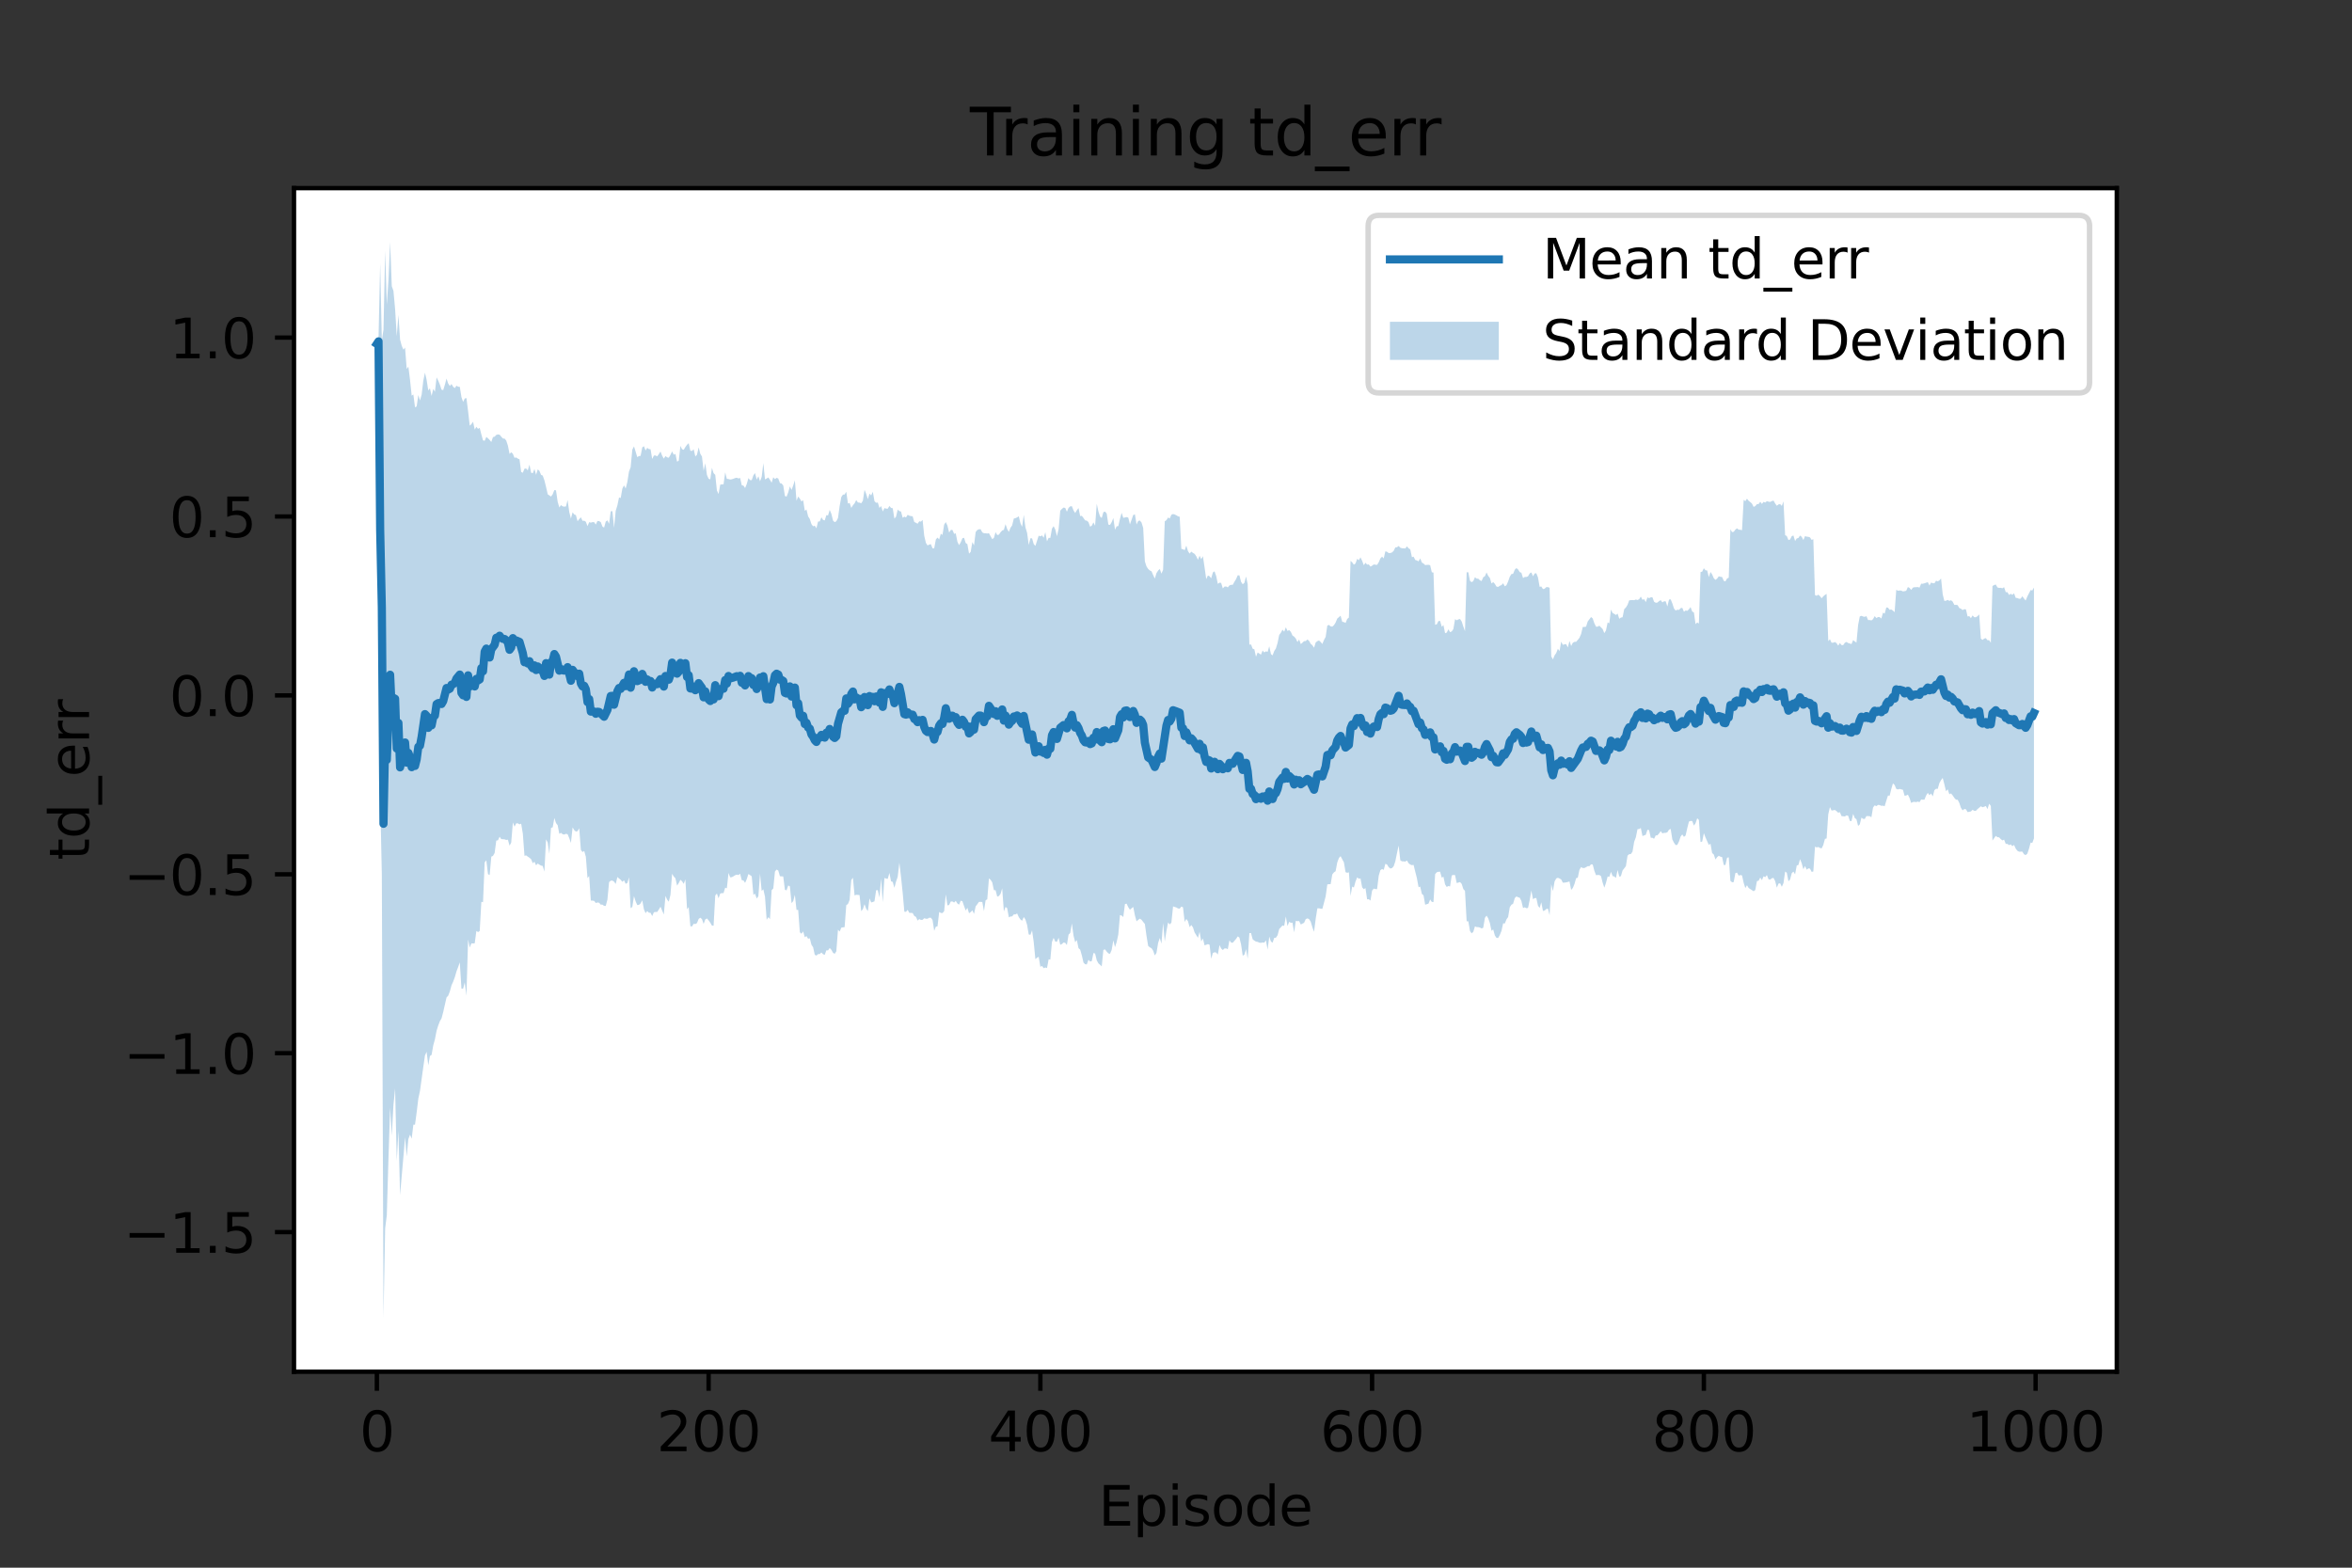 <?xml version="1.0" encoding="utf-8" standalone="no"?>
<!DOCTYPE svg PUBLIC "-//W3C//DTD SVG 1.1//EN"
  "http://www.w3.org/Graphics/SVG/1.1/DTD/svg11.dtd">
<svg height="288pt" version="1.1" viewBox="0 0 432 288" width="432pt" xmlns="http://www.w3.org/2000/svg" xmlns:xlink="http://www.w3.org/1999/xlink">
 <rect x="0" y="0" width="432" height="288" fill="#333333" stroke="none"/>
 <defs>
  <style type="text/css">*{stroke-linecap:butt;stroke-linejoin:round;}</style>
 </defs>
 <g id="figure_1">
  <g id="patch_1">
   <path d="M 0 288 
L 432 288 
L 432 0 
L 0 0 
z
" style="fill:none;"/>
  </g>
  <g id="axes_1">
   <g id="patch_2">
    <path d="M 54 252 
L 388.8 252 
L 388.8 34.56 
L 54 34.56 
z
" style="fill:#ffffff;"/>
   </g>
   <g id="PolyCollection_1">
    <path clip-path="url(#pfa140e814d)" d="M 69.218 63.179 
L 69.218 63.179 
L 69.523 63.179 
L 69.828 146.287 
L 70.132 160.687 
L 70.437 242.116 
L 70.742 225.669 
L 71.046 223.231 
L 71.351 212.819 
L 71.656 203.465 
L 71.96 208.637 
L 72.265 202.991 
L 72.57 199.971 
L 72.874 213.258 
L 73.179 207.742 
L 73.484 219.558 
L 73.788 215.999 
L 74.093 212.545 
L 74.398 208.934 
L 74.702 212.449 
L 75.007 209.248 
L 75.312 208.438 
L 75.616 209.191 
L 75.921 206.615 
L 76.226 206.612 
L 76.53 204.344 
L 76.835 201.815 
L 77.14 200.41 
L 77.444 198.21 
L 77.749 196.008 
L 78.054 193.904 
L 78.358 193.224 
L 78.663 195.708 
L 78.968 194.001 
L 79.272 193.779 
L 79.577 192.044 
L 79.882 190.937 
L 80.186 189.367 
L 80.491 188.394 
L 80.796 187.597 
L 81.1 187.081 
L 81.405 185.94 
L 81.71 184.581 
L 82.014 183.246 
L 82.319 182.923 
L 82.624 182.14 
L 82.928 181.015 
L 83.233 180.341 
L 83.538 179.515 
L 83.842 178.463 
L 84.147 177.656 
L 84.452 176.792 
L 84.756 181.633 
L 85.061 181.633 
L 85.366 180.458 
L 85.67 182.931 
L 85.975 172.594 
L 86.28 174.078 
L 86.584 173.302 
L 86.889 173.317 
L 87.194 173.293 
L 87.498 171.022 
L 87.803 171.23 
L 88.108 171.04 
L 88.412 165.664 
L 88.717 165.751 
L 89.022 158.428 
L 89.326 158.043 
L 89.631 160.585 
L 89.936 160.754 
L 90.24 157.374 
L 90.545 157.239 
L 90.85 156.704 
L 91.154 154.423 
L 91.459 154.375 
L 91.764 153.712 
L 92.068 154.151 
L 92.373 154.169 
L 92.678 154.2 
L 92.982 154.303 
L 93.287 154.257 
L 93.592 155.363 
L 93.896 154.798 
L 94.201 151.089 
L 94.506 151.875 
L 94.81 151.263 
L 95.115 151.259 
L 95.42 151.449 
L 95.724 151.312 
L 96.029 153.123 
L 96.334 157.218 
L 96.638 157.144 
L 96.943 157.372 
L 97.248 157.578 
L 97.552 157.842 
L 97.857 158.586 
L 98.162 158.304 
L 98.466 158.969 
L 98.771 158.637 
L 99.076 158.848 
L 99.38 159.017 
L 99.685 159.087 
L 99.99 160.128 
L 100.294 154.194 
L 100.599 154.767 
L 100.904 156.861 
L 101.208 152.084 
L 101.513 151.997 
L 101.818 150.268 
L 102.122 151.205 
L 102.427 151.593 
L 102.732 153.191 
L 103.036 152.995 
L 103.341 153.259 
L 103.646 153.314 
L 103.95 153.177 
L 104.255 153.258 
L 104.56 153.983 
L 104.864 154.859 
L 105.169 152.002 
L 105.474 152.51 
L 105.778 152.764 
L 106.083 152.687 
L 106.388 152.16 
L 106.692 156.125 
L 106.997 156.532 
L 107.302 156.326 
L 107.606 157.407 
L 107.911 161.316 
L 108.216 160.933 
L 108.52 165.441 
L 108.825 165.452 
L 109.13 165.506 
L 109.434 165.894 
L 109.739 165.792 
L 110.044 165.842 
L 110.348 166.194 
L 110.653 166.192 
L 110.958 166.417 
L 111.262 166.431 
L 111.567 165.264 
L 111.872 162.052 
L 112.176 161.789 
L 112.481 161.772 
L 112.786 161.964 
L 113.09 162.396 
L 113.395 161.122 
L 113.7 161.386 
L 114.004 161.624 
L 114.309 162.002 
L 114.614 161.717 
L 114.918 162.366 
L 115.223 162.218 
L 115.528 161.18 
L 115.832 166.844 
L 116.137 166.613 
L 116.442 164.623 
L 116.746 165.582 
L 117.051 166.272 
L 117.356 166.233 
L 117.66 165.97 
L 117.965 165.401 
L 118.27 167.041 
L 118.574 167.758 
L 118.879 167.37 
L 119.184 167.672 
L 119.488 167.693 
L 119.793 168.295 
L 120.098 167.592 
L 120.402 167.534 
L 120.707 167.543 
L 121.012 167.086 
L 121.316 166.572 
L 121.621 167.28 
L 121.926 168.002 
L 122.23 164.588 
L 122.535 165.268 
L 122.84 165.647 
L 123.144 164.394 
L 123.449 160.527 
L 123.754 161.03 
L 124.058 161.354 
L 124.363 162.698 
L 124.668 162.22 
L 124.972 161.622 
L 125.277 161.898 
L 125.582 162.38 
L 125.886 161.548 
L 126.191 167.047 
L 126.496 166.652 
L 126.8 170.151 
L 127.105 170.2 
L 127.41 169.705 
L 127.714 169.759 
L 128.019 169.579 
L 128.324 168.817 
L 128.629 168.59 
L 128.933 168.852 
L 129.238 169.73 
L 129.543 168.908 
L 129.847 168.727 
L 130.152 169.077 
L 130.457 169.505 
L 130.761 170.035 
L 131.066 170.064 
L 131.371 164.515 
L 131.675 164.148 
L 131.98 165.021 
L 132.285 164.147 
L 132.589 164.079 
L 132.894 164.078 
L 133.199 163.065 
L 133.503 163.196 
L 133.808 160.371 
L 134.113 161.168 
L 134.417 161.151 
L 134.722 160.984 
L 135.027 160.787 
L 135.331 160.674 
L 135.636 160.753 
L 135.941 160.502 
L 136.245 161.705 
L 136.55 161.74 
L 136.855 162.188 
L 137.159 161.505 
L 137.464 160.564 
L 137.769 160.764 
L 138.073 160.994 
L 138.378 164.37 
L 138.683 164.19 
L 138.987 165.069 
L 139.292 164.648 
L 139.597 160.501 
L 139.901 163.684 
L 140.206 163.366 
L 140.511 164.744 
L 140.815 168.983 
L 141.12 168.487 
L 141.425 168.855 
L 141.729 163.532 
L 142.034 163.224 
L 142.339 160.094 
L 142.643 159.743 
L 142.948 159.938 
L 143.253 160.972 
L 143.557 160.997 
L 143.862 161.013 
L 144.167 163.456 
L 144.471 163.569 
L 144.776 162.67 
L 145.081 162.839 
L 145.385 165.916 
L 145.69 165.552 
L 145.995 164.389 
L 146.299 167.154 
L 146.604 167.151 
L 146.909 171.271 
L 147.213 171.538 
L 147.518 171.106 
L 147.823 172.186 
L 148.127 171.961 
L 148.432 172.462 
L 148.737 172.364 
L 149.041 173.562 
L 149.346 174.012 
L 149.651 175.406 
L 149.955 175.555 
L 150.26 175.276 
L 150.565 175.267 
L 150.869 174.979 
L 151.174 175.295 
L 151.479 175.417 
L 151.783 174.576 
L 152.088 174.603 
L 152.393 174.158 
L 152.697 174.48 
L 153.002 175.034 
L 153.307 175.227 
L 153.611 174.773 
L 153.916 170.792 
L 154.221 171.151 
L 154.525 170.419 
L 154.83 170.363 
L 155.135 170.323 
L 155.439 166.277 
L 155.744 166.082 
L 156.049 165.324 
L 156.353 161.683 
L 156.658 161.245 
L 156.963 164.501 
L 157.267 164.38 
L 157.572 164.4 
L 157.877 164.439 
L 158.181 167.388 
L 158.486 167.025 
L 158.791 166.107 
L 159.095 166.944 
L 159.4 167.387 
L 159.705 165.055 
L 160.009 165.785 
L 160.314 165.707 
L 160.619 165.579 
L 160.923 163.541 
L 161.228 163.537 
L 161.533 164.868 
L 161.837 161.404 
L 162.142 165.763 
L 162.447 161.288 
L 162.751 161.401 
L 163.056 161.457 
L 163.361 160.363 
L 163.665 161.913 
L 163.97 162.017 
L 164.275 163.105 
L 164.579 161.954 
L 164.884 161.096 
L 165.189 158.473 
L 165.493 161.096 
L 165.798 163.99 
L 166.103 167.485 
L 166.407 167.512 
L 166.712 167.139 
L 167.017 167.692 
L 167.321 167.71 
L 167.626 167.732 
L 167.931 168.271 
L 168.235 168.442 
L 168.54 169.123 
L 168.845 168.841 
L 169.149 168.999 
L 169.454 168.978 
L 169.759 168.69 
L 170.063 168.781 
L 170.368 168.78 
L 170.673 168.597 
L 170.977 168.597 
L 171.282 168.999 
L 171.587 170.996 
L 171.891 170.242 
L 172.196 170.181 
L 172.501 167.532 
L 172.805 167.717 
L 173.11 167.74 
L 173.415 167.397 
L 173.719 164.301 
L 174.024 166.331 
L 174.329 166.251 
L 174.633 165.616 
L 174.938 165.606 
L 175.243 165.807 
L 175.547 165.5 
L 175.852 165.985 
L 176.157 166.192 
L 176.461 165.46 
L 176.766 165.563 
L 177.071 166.446 
L 177.375 167.272 
L 177.68 166.777 
L 177.985 167.768 
L 178.289 167.557 
L 178.594 167.24 
L 178.899 167.891 
L 179.203 166.509 
L 179.508 166.109 
L 179.813 165.677 
L 180.117 165.678 
L 180.422 165.708 
L 180.727 167.39 
L 181.031 165.378 
L 181.336 165.223 
L 181.641 161.371 
L 181.945 161.629 
L 182.25 162.101 
L 182.555 163.538 
L 182.859 163.547 
L 183.164 164.716 
L 183.469 164.606 
L 183.773 164.215 
L 184.078 163.203 
L 184.383 167.437 
L 184.687 166.615 
L 184.992 166.833 
L 185.297 168.53 
L 185.601 168.372 
L 185.906 168.351 
L 186.211 167.988 
L 186.515 167.984 
L 186.82 167.815 
L 187.125 168.484 
L 187.429 168.916 
L 187.734 169.154 
L 188.039 168.465 
L 188.343 168.914 
L 188.648 169.897 
L 188.953 171.676 
L 189.257 171.728 
L 189.562 170.931 
L 189.867 173.051 
L 190.171 176.213 
L 190.476 175.938 
L 190.781 175.776 
L 191.086 177.619 
L 191.39 177.446 
L 191.695 177.868 
L 192 177.735 
L 192.304 177.842 
L 192.609 176.226 
L 192.914 176.292 
L 193.218 173.041 
L 193.523 172.288 
L 193.828 172.987 
L 194.132 173.009 
L 194.437 172.274 
L 194.742 173.565 
L 195.046 173.429 
L 195.351 173.152 
L 195.656 173.21 
L 195.96 173.606 
L 196.265 171.708 
L 196.57 171.403 
L 196.874 169.651 
L 197.179 171.889 
L 197.484 173.1 
L 197.788 172.691 
L 198.093 174.184 
L 198.398 174.456 
L 198.702 175.5 
L 199.007 176.832 
L 199.312 177.134 
L 199.616 177.176 
L 199.921 176.32 
L 200.226 176.646 
L 200.53 176.567 
L 200.835 175.077 
L 201.14 175.175 
L 201.444 176.419 
L 201.749 176.981 
L 202.054 177.242 
L 202.358 177.542 
L 202.663 174.51 
L 202.968 174.409 
L 203.272 174.823 
L 203.577 175.149 
L 203.882 175.228 
L 204.186 174.496 
L 204.491 172.749 
L 204.796 173.997 
L 205.1 173.064 
L 205.405 171.66 
L 205.71 168.109 
L 206.014 168.195 
L 206.319 168.464 
L 206.624 166.077 
L 206.928 166.018 
L 207.233 166.662 
L 207.538 167.117 
L 207.842 166.864 
L 208.147 166.608 
L 208.452 168.155 
L 208.756 169.254 
L 209.061 168.986 
L 209.366 168.766 
L 209.67 168.974 
L 209.975 169.37 
L 210.28 169.746 
L 210.584 171.932 
L 210.889 173.776 
L 211.194 174.034 
L 211.498 174.193 
L 211.803 174.648 
L 212.108 175.528 
L 212.412 175.061 
L 212.717 173.23 
L 213.022 172.314 
L 213.326 173.354 
L 213.631 169.595 
L 213.936 172.933 
L 214.24 171.077 
L 214.545 169.46 
L 214.85 169.831 
L 215.154 169.491 
L 215.459 166.514 
L 215.764 166.622 
L 216.068 166.713 
L 216.373 166.891 
L 216.678 166.93 
L 216.982 166.542 
L 217.287 166.682 
L 217.592 169.37 
L 217.896 168.818 
L 218.201 169.244 
L 218.506 170.331 
L 218.81 169.931 
L 219.115 170.365 
L 219.42 171.308 
L 219.724 171.795 
L 220.029 172.293 
L 220.334 171.173 
L 220.638 172.951 
L 220.943 172.407 
L 221.248 173.671 
L 221.552 173.563 
L 221.857 173.442 
L 222.162 173.553 
L 222.466 176.123 
L 222.771 175.074 
L 223.076 174.94 
L 223.38 174.994 
L 223.685 175.354 
L 223.99 173.617 
L 224.294 174.24 
L 224.599 174.536 
L 224.904 174.243 
L 225.208 174.231 
L 225.513 174.381 
L 225.818 172.745 
L 226.122 173.157 
L 226.427 173.197 
L 226.732 172.829 
L 227.036 172.487 
L 227.341 172.023 
L 227.646 172.245 
L 227.95 173.494 
L 228.255 175.575 
L 228.56 175.388 
L 228.864 174.366 
L 229.169 176.119 
L 229.474 171.425 
L 229.778 171.409 
L 230.083 172.56 
L 230.388 172.796 
L 230.692 172.979 
L 230.997 173.035 
L 231.302 173.177 
L 231.606 173.21 
L 231.911 173.141 
L 232.216 173.174 
L 232.52 172.752 
L 232.825 174.454 
L 233.13 172.07 
L 233.434 172.962 
L 233.739 173.185 
L 234.044 172.288 
L 234.348 172.272 
L 234.653 171.818 
L 234.958 170.675 
L 235.262 170.344 
L 235.567 170.014 
L 235.872 170.105 
L 236.176 168.376 
L 236.481 170.125 
L 236.786 169.352 
L 237.09 169.522 
L 237.395 169.501 
L 237.7 171.291 
L 238.004 169.171 
L 238.309 169.231 
L 238.614 169.197 
L 238.918 169.838 
L 239.223 169.682 
L 239.528 169.52 
L 239.832 168.853 
L 240.137 168.716 
L 240.442 168.852 
L 240.746 169.327 
L 241.051 170.355 
L 241.356 171.182 
L 241.66 168.766 
L 241.965 166.871 
L 242.27 166.865 
L 242.574 166.935 
L 242.879 166.973 
L 243.184 165.834 
L 243.488 164.672 
L 243.793 162.477 
L 244.098 162.434 
L 244.402 162.428 
L 244.707 160.637 
L 245.012 160.259 
L 245.316 160.048 
L 245.621 158.431 
L 245.926 157.626 
L 246.23 157.284 
L 246.535 157.86 
L 246.84 158.422 
L 247.144 160.229 
L 247.449 160.341 
L 247.754 160.258 
L 248.058 164.59 
L 248.363 162.863 
L 248.668 163.047 
L 248.972 161.948 
L 249.277 161.184 
L 249.582 161.428 
L 249.886 161.378 
L 250.191 163.005 
L 250.496 163.358 
L 250.8 163.139 
L 251.105 165.222 
L 251.41 165.187 
L 251.714 165.456 
L 252.019 163.613 
L 252.324 163.24 
L 252.629 163.333 
L 252.933 163.35 
L 253.238 160.865 
L 253.543 159.851 
L 253.847 159.652 
L 254.152 159.806 
L 254.457 158.694 
L 254.761 158.819 
L 255.066 159.31 
L 255.371 159.555 
L 255.675 159.477 
L 255.98 159.142 
L 256.285 158.228 
L 256.589 156.728 
L 256.894 155.337 
L 257.199 158.04 
L 257.503 158.241 
L 257.808 158.244 
L 258.113 158.283 
L 258.417 158.081 
L 258.722 158.589 
L 259.027 158.822 
L 259.331 158.942 
L 259.636 158.883 
L 259.941 160.12 
L 260.245 161.318 
L 260.55 162.975 
L 260.855 162.883 
L 261.159 164.222 
L 261.464 164.479 
L 261.769 166.211 
L 262.073 166.106 
L 262.378 166.005 
L 262.683 165.244 
L 262.987 165.694 
L 263.292 165.712 
L 263.597 160.594 
L 263.901 160.239 
L 264.206 160.149 
L 264.511 160.143 
L 264.815 161.244 
L 265.12 161.057 
L 265.425 162.478 
L 265.729 162.944 
L 266.034 162.769 
L 266.339 162.853 
L 266.643 160.832 
L 266.948 160.739 
L 267.253 160.759 
L 267.557 162.222 
L 267.862 162.143 
L 268.167 162.042 
L 268.471 162.379 
L 268.776 163.317 
L 269.081 163.673 
L 269.385 169.253 
L 269.69 169.249 
L 269.995 171.031 
L 270.299 171.465 
L 270.604 171.195 
L 270.909 170.18 
L 271.213 170.315 
L 271.518 170.32 
L 271.823 170.398 
L 272.127 170.568 
L 272.432 170.438 
L 272.737 168.613 
L 273.041 168.212 
L 273.346 168.694 
L 273.651 169.569 
L 273.955 171.003 
L 274.26 170.744 
L 274.565 171.851 
L 274.869 172.296 
L 275.174 172.313 
L 275.479 171.755 
L 275.783 171.004 
L 276.088 169.624 
L 276.393 169.661 
L 276.697 168.903 
L 277.002 168.478 
L 277.307 166.652 
L 277.611 166.206 
L 277.916 166.035 
L 278.221 164.99 
L 278.525 164.683 
L 278.83 164.836 
L 279.135 164.918 
L 279.439 165.526 
L 279.744 166.816 
L 280.049 166.677 
L 280.353 166.847 
L 280.658 166.798 
L 280.963 165.343 
L 281.267 163.606 
L 281.572 165.186 
L 281.877 165.002 
L 282.181 164.971 
L 282.486 166.378 
L 282.791 166.804 
L 283.095 165.754 
L 283.4 167.354 
L 283.705 167.278 
L 284.009 167.001 
L 284.314 166.922 
L 284.619 168.135 
L 284.923 162.433 
L 285.228 163.725 
L 285.533 161.935 
L 285.837 161.384 
L 286.142 161.258 
L 286.447 161.389 
L 286.751 161.569 
L 287.056 162.155 
L 287.361 162.142 
L 287.665 162.099 
L 287.97 162.026 
L 288.275 161.93 
L 288.579 163.482 
L 288.884 163.135 
L 289.189 162.398 
L 289.493 161.331 
L 289.798 161.241 
L 290.103 159.795 
L 290.407 159.292 
L 290.712 159.467 
L 291.017 159.458 
L 291.321 159.306 
L 291.626 159.126 
L 291.931 159.127 
L 292.235 158.784 
L 292.54 158.829 
L 292.845 159.984 
L 293.149 160.782 
L 293.454 160.746 
L 293.759 160.747 
L 294.063 160.954 
L 294.368 162.161 
L 294.673 163.076 
L 294.977 162.177 
L 295.282 161.018 
L 295.587 161.09 
L 295.891 160.161 
L 296.196 160.948 
L 296.501 161.016 
L 296.805 161.29 
L 297.11 159.827 
L 297.415 161.044 
L 297.719 160.964 
L 298.024 159.908 
L 298.329 159.523 
L 298.633 159.116 
L 298.938 157.185 
L 299.243 156.919 
L 299.547 156.902 
L 299.852 156.447 
L 300.157 154.629 
L 300.461 153.833 
L 300.766 152.326 
L 301.071 152.302 
L 301.375 152.106 
L 301.68 153.601 
L 301.985 153.464 
L 302.289 153.355 
L 302.594 152.436 
L 302.899 152.517 
L 303.203 153.913 
L 303.508 153.913 
L 303.813 154.091 
L 304.117 153.472 
L 304.422 153.459 
L 304.727 153.106 
L 305.031 152.694 
L 305.336 153.101 
L 305.641 153.004 
L 305.945 153.005 
L 306.25 152.895 
L 306.555 152.423 
L 306.859 152.281 
L 307.164 154.21 
L 307.469 154.819 
L 307.773 155.252 
L 308.078 155.207 
L 308.383 154.584 
L 308.687 153.683 
L 308.992 153.297 
L 309.297 153.747 
L 309.601 153.484 
L 309.906 152.138 
L 310.211 150.94 
L 310.515 150.808 
L 310.82 150.834 
L 311.125 151.673 
L 311.429 151.232 
L 311.734 150.326 
L 312.039 150.631 
L 312.343 154.686 
L 312.648 154.606 
L 312.953 153.061 
L 313.257 153.845 
L 313.562 154.54 
L 313.867 155.224 
L 314.171 154.994 
L 314.476 156.71 
L 314.781 156.987 
L 315.086 157.899 
L 315.39 157.461 
L 315.695 157.215 
L 316 157.382 
L 316.304 157.453 
L 316.609 158.899 
L 316.914 158.918 
L 317.218 157.585 
L 317.523 157.491 
L 317.828 161.815 
L 318.132 162.083 
L 318.437 162.043 
L 318.742 160.401 
L 319.046 160.308 
L 319.351 160.868 
L 319.656 160.754 
L 319.96 160.818 
L 320.265 162.179 
L 320.57 163.145 
L 320.874 162.626 
L 321.179 163.136 
L 321.484 163.335 
L 321.788 163.534 
L 322.093 163.735 
L 322.398 163.503 
L 322.702 161.875 
L 323.007 161.795 
L 323.312 161.218 
L 323.616 161.69 
L 323.921 160.983 
L 324.226 161.144 
L 324.53 160.756 
L 324.835 161.536 
L 325.14 161.59 
L 325.444 161.341 
L 325.749 161.277 
L 326.054 161.872 
L 326.358 163.064 
L 326.663 162.318 
L 326.968 162.275 
L 327.272 162.915 
L 327.577 162.242 
L 327.882 160.117 
L 328.186 160.326 
L 328.491 161.914 
L 328.796 161.559 
L 329.1 160.404 
L 329.405 160.127 
L 329.71 160.627 
L 330.014 159.004 
L 330.319 158.907 
L 330.624 157.829 
L 330.928 158.592 
L 331.233 159.695 
L 331.538 159.098 
L 331.842 159.765 
L 332.147 159.525 
L 332.452 159.578 
L 332.756 160.178 
L 333.061 160.098 
L 333.366 155.545 
L 333.67 155.674 
L 333.975 155.598 
L 334.28 155.782 
L 334.584 155.858 
L 334.889 155.235 
L 335.194 154.107 
L 335.498 154.03 
L 335.803 149.59 
L 336.108 148.268 
L 336.412 148.907 
L 336.717 148.858 
L 337.022 148.797 
L 337.326 149.016 
L 337.631 149.304 
L 337.936 149.2 
L 338.24 149.928 
L 338.545 149.952 
L 338.85 149.994 
L 339.154 149.79 
L 339.459 149.867 
L 339.764 150.806 
L 340.068 150.85 
L 340.373 149.517 
L 340.678 150.284 
L 340.982 150.512 
L 341.287 151.727 
L 341.592 151.449 
L 341.896 150.201 
L 342.201 150.428 
L 342.506 150.452 
L 342.81 149.92 
L 343.115 149.928 
L 343.42 149.928 
L 343.724 150.145 
L 344.029 148.348 
L 344.334 147.946 
L 344.638 148.099 
L 344.943 147.87 
L 345.248 147.902 
L 345.552 148.037 
L 345.857 148.013 
L 346.162 148.111 
L 346.466 147.082 
L 346.771 146.149 
L 347.076 146.179 
L 347.38 144.945 
L 347.685 143.911 
L 347.99 144.21 
L 348.294 144.923 
L 348.599 145.03 
L 348.904 144.931 
L 349.208 145.013 
L 349.513 145.089 
L 349.818 146.182 
L 350.122 146.144 
L 350.427 145.979 
L 350.732 146.6 
L 351.036 147.516 
L 351.341 147.342 
L 351.646 147.305 
L 351.95 147.359 
L 352.255 147.253 
L 352.56 147.371 
L 352.864 146.875 
L 353.169 146.919 
L 353.474 146.897 
L 353.778 146.136 
L 354.083 145.658 
L 354.388 146.085 
L 354.692 145.777 
L 354.997 146.307 
L 355.302 145.155 
L 355.606 144.898 
L 355.911 144.929 
L 356.216 143.853 
L 356.52 143.316 
L 356.825 142.915 
L 357.13 144.08 
L 357.434 145.363 
L 357.739 144.999 
L 358.044 145.919 
L 358.348 145.752 
L 358.653 146.121 
L 358.958 146.584 
L 359.262 146.904 
L 359.567 146.919 
L 359.872 147.501 
L 360.176 148.414 
L 360.481 148.879 
L 360.786 148.629 
L 361.09 148.669 
L 361.395 149.188 
L 361.7 149.141 
L 362.004 149.07 
L 362.309 148.764 
L 362.614 148.954 
L 362.918 148.957 
L 363.223 148.632 
L 363.528 148.384 
L 363.832 148.114 
L 364.137 148.3 
L 364.442 148.203 
L 364.746 148.07 
L 365.051 148.644 
L 365.356 147.648 
L 365.66 148.06 
L 365.965 154.42 
L 366.27 153.978 
L 366.574 153.559 
L 366.879 153.8 
L 367.184 153.826 
L 367.488 154.155 
L 367.793 154.392 
L 368.098 154.248 
L 368.402 155.029 
L 368.707 155.035 
L 369.012 155.259 
L 369.316 155.129 
L 369.621 155.448 
L 369.926 155.215 
L 370.23 155.891 
L 370.535 156.292 
L 370.84 156.459 
L 371.144 156.459 
L 371.449 156.451 
L 371.754 156.935 
L 372.058 157.083 
L 372.363 156.833 
L 372.668 155.939 
L 372.972 154.79 
L 373.277 154.854 
L 373.582 154.031 
L 373.582 107.941 
L 373.582 107.941 
L 373.277 108.473 
L 372.972 108.399 
L 372.668 108.997 
L 372.363 109.589 
L 372.058 110.329 
L 371.754 109.952 
L 371.449 109.534 
L 371.144 109.981 
L 370.84 109.999 
L 370.535 109.862 
L 370.23 109.829 
L 369.926 108.988 
L 369.621 109.278 
L 369.316 109.083 
L 369.012 109.293 
L 368.707 108.78 
L 368.402 108.778 
L 368.098 107.869 
L 367.793 108.073 
L 367.488 107.992 
L 367.184 107.999 
L 366.879 107.921 
L 366.574 107.387 
L 366.27 107.475 
L 365.965 107.661 
L 365.66 118.085 
L 365.356 117.604 
L 365.051 117.617 
L 364.746 117.232 
L 364.442 117.321 
L 364.137 117.558 
L 363.832 117.321 
L 363.528 112.875 
L 363.223 113.193 
L 362.918 113.392 
L 362.614 113.387 
L 362.309 113.059 
L 362.004 113.567 
L 361.7 113.18 
L 361.395 113.256 
L 361.09 111.949 
L 360.786 111.912 
L 360.481 112.072 
L 360.176 111.828 
L 359.872 111.699 
L 359.567 111.165 
L 359.262 111.116 
L 358.958 111.13 
L 358.653 110.522 
L 358.348 110.265 
L 358.044 110.395 
L 357.739 110.204 
L 357.434 110.358 
L 357.13 110.398 
L 356.825 109.195 
L 356.52 106.26 
L 356.216 106.636 
L 355.911 106.803 
L 355.606 106.68 
L 355.302 107.154 
L 354.997 107.141 
L 354.692 107.019 
L 354.388 107.555 
L 354.083 106.946 
L 353.778 107.055 
L 353.474 107.152 
L 353.169 107.239 
L 352.864 107.23 
L 352.56 107.952 
L 352.255 107.846 
L 351.95 107.869 
L 351.646 107.873 
L 351.341 107.96 
L 351.036 108.38 
L 350.732 108.003 
L 350.427 107.843 
L 350.122 108.53 
L 349.818 108.602 
L 349.513 108.647 
L 349.208 108.498 
L 348.904 108.476 
L 348.599 108.527 
L 348.294 108.343 
L 347.99 112.473 
L 347.685 112.175 
L 347.38 111.968 
L 347.076 112.026 
L 346.771 111.637 
L 346.466 111.591 
L 346.162 112.731 
L 345.857 112.547 
L 345.552 113.638 
L 345.248 113.367 
L 344.943 113.356 
L 344.638 113.546 
L 344.334 113.182 
L 344.029 113.737 
L 343.724 113.979 
L 343.42 113.903 
L 343.115 113.911 
L 342.81 113.181 
L 342.506 113.319 
L 342.201 113.261 
L 341.896 113.132 
L 341.592 113.254 
L 341.287 114.821 
L 340.982 118.058 
L 340.678 117.828 
L 340.373 117.596 
L 340.068 118.328 
L 339.764 118.22 
L 339.459 118.132 
L 339.154 117.932 
L 338.85 118.077 
L 338.545 118.514 
L 338.24 118.51 
L 337.936 118.134 
L 337.631 118.613 
L 337.326 118.153 
L 337.022 117.94 
L 336.717 118.064 
L 336.412 118.077 
L 336.108 117.441 
L 335.803 117.785 
L 335.498 109.109 
L 335.194 109.29 
L 334.889 109.551 
L 334.584 109.908 
L 334.28 109.514 
L 333.975 109.243 
L 333.67 109.453 
L 333.366 109.326 
L 333.061 99.049 
L 332.756 99.191 
L 332.452 98.726 
L 332.147 98.616 
L 331.842 98.594 
L 331.538 98.48 
L 331.233 99.216 
L 330.928 98.624 
L 330.624 98.382 
L 330.319 98.831 
L 330.014 98.92 
L 329.71 99.382 
L 329.405 98.378 
L 329.1 98.489 
L 328.796 99.097 
L 328.491 99.214 
L 328.186 98.482 
L 327.882 98.306 
L 327.577 92.108 
L 327.272 92.944 
L 326.968 92.612 
L 326.663 92.664 
L 326.358 92.915 
L 326.054 92.499 
L 325.749 91.967 
L 325.444 92.046 
L 325.14 92.213 
L 324.835 92.164 
L 324.53 92.073 
L 324.226 92.324 
L 323.921 92.198 
L 323.616 92.579 
L 323.312 92.185 
L 323.007 92.598 
L 322.702 92.62 
L 322.398 92.977 
L 322.093 93.124 
L 321.788 92.512 
L 321.484 92.236 
L 321.179 92.006 
L 320.874 91.611 
L 320.57 92.072 
L 320.265 91.824 
L 319.96 97.406 
L 319.656 97.317 
L 319.351 97.309 
L 319.046 97.059 
L 318.742 97.292 
L 318.437 97.703 
L 318.132 97.753 
L 317.828 97.227 
L 317.523 106.129 
L 317.218 106.269 
L 316.914 106.802 
L 316.609 106.698 
L 316.304 105.998 
L 316 105.96 
L 315.695 105.873 
L 315.39 106.293 
L 315.086 106.531 
L 314.781 106.23 
L 314.476 105.534 
L 314.171 105.081 
L 313.867 106.032 
L 313.562 104.788 
L 313.257 104.77 
L 312.953 104.384 
L 312.648 105.013 
L 312.343 105.097 
L 312.039 114.543 
L 311.734 114.355 
L 311.429 114.656 
L 311.125 112.51 
L 310.82 112.351 
L 310.515 111.53 
L 310.211 111.935 
L 309.906 112.221 
L 309.601 112.148 
L 309.297 112.395 
L 308.992 111.662 
L 308.687 111.723 
L 308.383 112.051 
L 308.078 112.004 
L 307.773 112.163 
L 307.469 111.787 
L 307.164 110.857 
L 306.859 110.105 
L 306.555 110.143 
L 306.25 111.413 
L 305.945 110.466 
L 305.641 110.464 
L 305.336 110.668 
L 305.031 110.255 
L 304.727 110.429 
L 304.422 110.699 
L 304.117 110.733 
L 303.813 110.549 
L 303.508 109.73 
L 303.203 109.732 
L 302.899 109.893 
L 302.594 109.741 
L 302.289 110.618 
L 301.985 110.069 
L 301.68 110.192 
L 301.375 109.595 
L 301.071 110.082 
L 300.766 110.229 
L 300.461 110.137 
L 300.157 110.262 
L 299.852 110.233 
L 299.547 110.257 
L 299.243 110.28 
L 298.938 111.11 
L 298.633 111.606 
L 298.329 111.903 
L 298.024 113.394 
L 297.719 113.451 
L 297.415 113.671 
L 297.11 112.72 
L 296.805 112.983 
L 296.501 112.773 
L 296.196 112.622 
L 295.891 111.985 
L 295.587 114.504 
L 295.282 114.355 
L 294.977 115.812 
L 294.673 116.312 
L 294.368 115.575 
L 294.063 115.258 
L 293.759 114.946 
L 293.454 115.123 
L 293.149 115.129 
L 292.845 114.512 
L 292.54 113.613 
L 292.235 113.356 
L 291.931 113.765 
L 291.626 114.16 
L 291.321 115.125 
L 291.017 115.176 
L 290.712 115.181 
L 290.407 116.475 
L 290.103 117.167 
L 289.798 117.554 
L 289.493 117.904 
L 289.189 117.914 
L 288.884 118.086 
L 288.579 118.675 
L 288.275 117.754 
L 287.97 118.941 
L 287.665 118.332 
L 287.361 118.362 
L 287.056 118.467 
L 286.751 117.876 
L 286.447 119.602 
L 286.142 119.189 
L 285.837 119.964 
L 285.533 120.401 
L 285.228 121.141 
L 284.923 120.579 
L 284.619 107.983 
L 284.314 107.86 
L 284.009 107.868 
L 283.705 108.148 
L 283.4 108.223 
L 283.095 107.739 
L 282.791 107.811 
L 282.486 106.081 
L 282.181 105.311 
L 281.877 105.352 
L 281.572 105.875 
L 281.267 105.155 
L 280.963 105.347 
L 280.658 105.87 
L 280.353 105.994 
L 280.049 105.997 
L 279.744 106.196 
L 279.439 105.227 
L 279.135 105.093 
L 278.83 104.611 
L 278.525 104.361 
L 278.221 104.669 
L 277.916 105.423 
L 277.611 105.453 
L 277.307 105.948 
L 277.002 106.821 
L 276.697 107.509 
L 276.393 107.714 
L 276.088 107.152 
L 275.783 107.484 
L 275.479 107.613 
L 275.174 107.823 
L 274.869 107.764 
L 274.565 107.266 
L 274.26 106.932 
L 273.955 107.192 
L 273.651 106.18 
L 273.346 105.796 
L 273.041 105.164 
L 272.737 105.858 
L 272.432 106.045 
L 272.127 106.745 
L 271.823 106.598 
L 271.518 106.31 
L 271.213 106.296 
L 270.909 106.044 
L 270.604 106.746 
L 270.299 106.956 
L 269.995 106.695 
L 269.69 105.13 
L 269.385 105.137 
L 269.081 115.951 
L 268.776 115.118 
L 268.471 114.173 
L 268.167 113.715 
L 267.862 113.787 
L 267.557 113.953 
L 267.253 113.743 
L 266.948 115.556 
L 266.643 116.002 
L 266.339 116.124 
L 266.034 115.61 
L 265.729 116.211 
L 265.425 116.331 
L 265.12 114.828 
L 264.815 115.156 
L 264.511 114.073 
L 264.206 114.081 
L 263.901 114.687 
L 263.597 114.784 
L 263.292 105.185 
L 262.987 105.134 
L 262.683 103.834 
L 262.378 103.764 
L 262.073 103.773 
L 261.769 103.815 
L 261.464 103.52 
L 261.159 103.34 
L 260.855 102.586 
L 260.55 103.127 
L 260.245 102.956 
L 259.941 102.87 
L 259.636 102.262 
L 259.331 102.363 
L 259.027 100.92 
L 258.722 100.729 
L 258.417 100.372 
L 258.113 100.759 
L 257.808 100.728 
L 257.503 100.721 
L 257.199 100.618 
L 256.894 100.297 
L 256.589 100.537 
L 256.285 100.566 
L 255.98 101.2 
L 255.675 101.49 
L 255.371 101.597 
L 255.066 101.613 
L 254.761 101.363 
L 254.457 101.279 
L 254.152 102.587 
L 253.847 102.26 
L 253.543 102.582 
L 253.238 103.293 
L 252.933 103.778 
L 252.629 103.745 
L 252.324 103.694 
L 252.019 103.929 
L 251.714 104.089 
L 251.41 103.684 
L 251.105 103.726 
L 250.8 103.385 
L 250.496 103.83 
L 250.191 103.03 
L 249.886 102.395 
L 249.582 102.905 
L 249.277 102.662 
L 248.972 103.518 
L 248.668 103.741 
L 248.363 103.308 
L 248.058 103.037 
L 247.754 113.448 
L 247.449 113.709 
L 247.144 114.446 
L 246.84 114.283 
L 246.535 114.234 
L 246.23 113.112 
L 245.926 113.375 
L 245.621 113.632 
L 245.316 114.37 
L 245.012 114.849 
L 244.707 115.118 
L 244.402 115.072 
L 244.098 114.803 
L 243.793 114.922 
L 243.488 116.99 
L 243.184 117.566 
L 242.879 118.303 
L 242.574 117.942 
L 242.27 117.659 
L 241.965 117.784 
L 241.66 118.03 
L 241.356 118.996 
L 241.051 118.54 
L 240.746 118.281 
L 240.442 117.734 
L 240.137 117.477 
L 239.832 117.773 
L 239.528 117.776 
L 239.223 118.073 
L 238.918 118.323 
L 238.614 117.477 
L 238.309 117.951 
L 238.004 117.308 
L 237.7 116.948 
L 237.395 116.749 
L 237.09 116.077 
L 236.786 115.747 
L 236.481 115.915 
L 236.176 115.246 
L 235.872 116.054 
L 235.567 115.675 
L 235.262 116.235 
L 234.958 116.631 
L 234.653 118.128 
L 234.348 119.133 
L 234.044 119.596 
L 233.739 120.406 
L 233.434 120.158 
L 233.13 118.724 
L 232.825 119.755 
L 232.52 119.652 
L 232.216 119.863 
L 231.911 119.508 
L 231.606 120.267 
L 231.302 120.062 
L 230.997 119.87 
L 230.692 120.647 
L 230.388 119.281 
L 230.083 119.178 
L 229.778 118.393 
L 229.474 118.419 
L 229.169 107.325 
L 228.864 105.902 
L 228.56 107.069 
L 228.255 107.335 
L 227.95 106.888 
L 227.646 105.699 
L 227.341 105.686 
L 227.036 106.384 
L 226.732 106.877 
L 226.427 107.433 
L 226.122 107.44 
L 225.818 107.542 
L 225.513 107.91 
L 225.208 107.74 
L 224.904 107.764 
L 224.599 108.109 
L 224.294 107.091 
L 223.99 107.041 
L 223.685 107.261 
L 223.38 105.817 
L 223.076 104.951 
L 222.771 105.163 
L 222.466 106.241 
L 222.162 105.857 
L 221.857 105.724 
L 221.552 106.391 
L 221.248 104.238 
L 220.943 102.178 
L 220.638 102.725 
L 220.334 102.094 
L 220.029 102.836 
L 219.724 102.192 
L 219.42 101.751 
L 219.115 101.578 
L 218.81 101.33 
L 218.506 101.702 
L 218.201 101.257 
L 217.896 100.232 
L 217.592 101.069 
L 217.287 100.902 
L 216.982 100.833 
L 216.678 94.933 
L 216.373 94.848 
L 216.068 94.666 
L 215.764 94.51 
L 215.459 94.431 
L 215.154 94.562 
L 214.85 95.251 
L 214.545 95.069 
L 214.24 95.565 
L 213.936 95.764 
L 213.631 104.678 
L 213.326 105.386 
L 213.022 104.526 
L 212.717 104.815 
L 212.412 105.293 
L 212.108 106.289 
L 211.803 105.643 
L 211.498 104.946 
L 211.194 104.796 
L 210.889 104.524 
L 210.584 104.066 
L 210.28 103.125 
L 209.975 96.995 
L 209.67 95.995 
L 209.366 95.629 
L 209.061 95.704 
L 208.756 96.347 
L 208.452 94.49 
L 208.147 94.614 
L 207.842 95.476 
L 207.538 96.341 
L 207.233 95.083 
L 206.928 94.998 
L 206.624 95.06 
L 206.319 95.14 
L 206.014 94.211 
L 205.71 95.309 
L 205.405 96.645 
L 205.1 96.693 
L 204.796 97.314 
L 204.491 95.167 
L 204.186 95.918 
L 203.882 96.429 
L 203.577 96.378 
L 203.272 94.343 
L 202.968 93.98 
L 202.663 94.087 
L 202.358 95.164 
L 202.054 94.892 
L 201.749 93.965 
L 201.444 92.547 
L 201.14 96.585 
L 200.835 95.966 
L 200.53 96.581 
L 200.226 96.759 
L 199.921 95.912 
L 199.616 95.652 
L 199.312 95.598 
L 199.007 95.157 
L 198.702 94.762 
L 198.398 94.8 
L 198.093 93.33 
L 197.788 93.745 
L 197.484 94.245 
L 197.179 93.768 
L 196.874 92.993 
L 196.57 93.021 
L 196.265 93.303 
L 195.96 94.013 
L 195.656 93.314 
L 195.351 93.247 
L 195.046 93.484 
L 194.742 93.818 
L 194.437 97.208 
L 194.132 98.493 
L 193.828 97.277 
L 193.523 96.667 
L 193.218 97.114 
L 192.914 98.824 
L 192.609 98.799 
L 192.304 99.45 
L 192 97.763 
L 191.695 98.782 
L 191.39 98.353 
L 191.086 98.544 
L 190.781 98.401 
L 190.476 99.351 
L 190.171 100.296 
L 189.867 99.947 
L 189.562 98.903 
L 189.257 98.888 
L 188.953 100.117 
L 188.648 97.878 
L 188.343 96.874 
L 188.039 94.587 
L 187.734 96.789 
L 187.429 96.121 
L 187.125 94.841 
L 186.82 95.049 
L 186.515 95.19 
L 186.211 95.266 
L 185.906 96.512 
L 185.601 96.958 
L 185.297 97.717 
L 184.992 97.192 
L 184.687 96.287 
L 184.383 97.34 
L 184.078 97.455 
L 183.773 97.787 
L 183.469 98.219 
L 183.164 98.293 
L 182.859 97.761 
L 182.555 98.817 
L 182.25 99.047 
L 181.945 98.505 
L 181.641 97.955 
L 181.336 98.014 
L 181.031 97.968 
L 180.727 97.954 
L 180.422 97.809 
L 180.117 97.233 
L 179.813 97.232 
L 179.508 97.361 
L 179.203 97.743 
L 178.899 100.197 
L 178.594 99.581 
L 178.289 101.386 
L 177.985 101.711 
L 177.68 99.969 
L 177.375 99.762 
L 177.071 98.797 
L 176.766 98.885 
L 176.461 99.624 
L 176.157 100.151 
L 175.852 99.529 
L 175.547 97.984 
L 175.243 98.071 
L 174.938 97.353 
L 174.633 97.362 
L 174.329 97.839 
L 174.024 96.57 
L 173.719 95.913 
L 173.415 96.379 
L 173.11 98.274 
L 172.805 98.039 
L 172.501 99.101 
L 172.196 98.756 
L 171.891 99.113 
L 171.587 100.733 
L 171.282 100.727 
L 170.977 99.969 
L 170.673 100.049 
L 170.368 100.206 
L 170.063 99.729 
L 169.759 98.439 
L 169.454 95.514 
L 169.149 95.827 
L 168.845 95.766 
L 168.54 96.218 
L 168.235 96.037 
L 167.931 95.899 
L 167.626 94.848 
L 167.321 94.809 
L 167.017 94.741 
L 166.712 94.573 
L 166.407 95.061 
L 166.103 94.91 
L 165.798 95.125 
L 165.493 93.97 
L 165.189 93.895 
L 164.884 93.615 
L 164.579 94.929 
L 164.275 95.265 
L 163.97 93.364 
L 163.665 93.317 
L 163.361 92.943 
L 163.056 93.464 
L 162.751 93.432 
L 162.447 93.345 
L 162.142 93.964 
L 161.837 92.957 
L 161.533 93.324 
L 161.228 92.315 
L 160.923 92.367 
L 160.619 92.077 
L 160.314 90.341 
L 160.009 91.015 
L 159.705 90.686 
L 159.4 91.698 
L 159.095 90.724 
L 158.791 89.98 
L 158.486 91.988 
L 158.181 92.461 
L 157.877 92.338 
L 157.572 92.312 
L 157.267 91.867 
L 156.963 92.466 
L 156.658 92.837 
L 156.353 93.304 
L 156.049 92.386 
L 155.744 92.509 
L 155.439 90.335 
L 155.135 90.845 
L 154.83 90.866 
L 154.525 91.307 
L 154.221 92.951 
L 153.916 95.169 
L 153.611 95.759 
L 153.307 95.925 
L 153.002 95.63 
L 152.697 94.382 
L 152.393 93.669 
L 152.088 94.693 
L 151.783 94.634 
L 151.479 95.61 
L 151.174 95.504 
L 150.869 95.025 
L 150.565 95.795 
L 150.26 95.808 
L 149.955 97.05 
L 149.651 96.579 
L 149.346 96.685 
L 149.041 96.293 
L 148.737 95.348 
L 148.432 94.857 
L 148.127 93.594 
L 147.823 93.86 
L 147.518 91.882 
L 147.213 92.112 
L 146.909 91.607 
L 146.604 91.217 
L 146.299 91.988 
L 145.995 88.24 
L 145.69 89.194 
L 145.385 90.009 
L 145.081 89.352 
L 144.776 90.457 
L 144.471 91.239 
L 144.167 91.116 
L 143.862 89.195 
L 143.557 88.819 
L 143.253 88.756 
L 142.948 87.912 
L 142.643 87.785 
L 142.339 88.017 
L 142.034 87.679 
L 141.729 88.678 
L 141.425 88.153 
L 141.12 87.717 
L 140.815 87.905 
L 140.511 88.077 
L 140.206 85.09 
L 139.901 87.61 
L 139.597 88.422 
L 139.292 87.497 
L 138.987 88.099 
L 138.683 86.909 
L 138.378 87.323 
L 138.073 88.209 
L 137.769 88.202 
L 137.464 87.837 
L 137.159 88.913 
L 136.855 89.658 
L 136.55 89.212 
L 136.245 89.155 
L 135.941 87.798 
L 135.636 87.898 
L 135.331 87.758 
L 135.027 87.827 
L 134.722 87.948 
L 134.417 88.048 
L 134.113 88.092 
L 133.808 88.001 
L 133.503 87.969 
L 133.199 86.787 
L 132.894 88.977 
L 132.589 88.991 
L 132.285 89.029 
L 131.98 90.762 
L 131.675 90.1 
L 131.371 87.225 
L 131.066 86.923 
L 130.761 85.938 
L 130.457 88.07 
L 130.152 87.941 
L 129.847 87.25 
L 129.543 85.103 
L 129.238 86.492 
L 128.933 83.867 
L 128.629 83.372 
L 128.324 82.179 
L 128.019 83.536 
L 127.714 83.856 
L 127.41 82.541 
L 127.105 82.836 
L 126.8 82.807 
L 126.496 81.418 
L 126.191 81.701 
L 125.886 82.124 
L 125.582 82.634 
L 125.277 82.527 
L 124.972 81.918 
L 124.668 84.624 
L 124.363 84.82 
L 124.058 83.389 
L 123.754 83.532 
L 123.449 82.925 
L 123.144 83.561 
L 122.84 84.093 
L 122.535 84.016 
L 122.23 83.78 
L 121.926 84.258 
L 121.621 83.721 
L 121.316 82.949 
L 121.012 83.417 
L 120.707 83.844 
L 120.402 83.67 
L 120.098 83.69 
L 119.793 84.32 
L 119.488 82.52 
L 119.184 82.508 
L 118.879 82.273 
L 118.574 82.756 
L 118.27 81.964 
L 117.965 82.2 
L 117.66 83.749 
L 117.356 83.784 
L 117.051 83.984 
L 116.746 82.968 
L 116.442 82.002 
L 116.137 82.608 
L 115.832 85.838 
L 115.528 86.633 
L 115.223 88.554 
L 114.918 89.752 
L 114.614 89.167 
L 114.309 89.763 
L 114.004 91.493 
L 113.7 91.393 
L 113.395 92.859 
L 113.09 93.833 
L 112.786 96.972 
L 112.481 93.9 
L 112.176 93.924 
L 111.872 96.229 
L 111.567 95.595 
L 111.262 95.822 
L 110.958 96.924 
L 110.653 96.735 
L 110.348 95.92 
L 110.044 95.737 
L 109.739 95.706 
L 109.434 96.362 
L 109.13 95.934 
L 108.825 95.915 
L 108.52 96.017 
L 108.216 95.921 
L 107.911 96.656 
L 107.606 95.856 
L 107.302 95.654 
L 106.997 95.683 
L 106.692 95.035 
L 106.388 95.358 
L 106.083 95.761 
L 105.778 94.629 
L 105.474 94.515 
L 105.169 94.112 
L 104.864 95.27 
L 104.56 94.066 
L 104.255 91.863 
L 103.95 93.034 
L 103.646 93.078 
L 103.341 93.018 
L 103.036 92.792 
L 102.732 93.228 
L 102.427 92.169 
L 102.122 90.079 
L 101.818 90.029 
L 101.513 90.805 
L 101.208 91.224 
L 100.904 91.016 
L 100.599 90.807 
L 100.294 89.453 
L 99.99 88.236 
L 99.685 87.372 
L 99.38 87.236 
L 99.076 86.504 
L 98.771 86.231 
L 98.466 87.222 
L 98.162 86.16 
L 97.857 86.936 
L 97.552 86.84 
L 97.248 85.351 
L 96.943 86.412 
L 96.638 86.072 
L 96.334 86.103 
L 96.029 86.852 
L 95.724 86.7 
L 95.42 84.376 
L 95.115 84.256 
L 94.81 84.035 
L 94.506 84.113 
L 94.201 83.371 
L 93.896 83.085 
L 93.592 83.39 
L 93.287 81.859 
L 92.982 80.933 
L 92.678 80.576 
L 92.373 80.562 
L 92.068 80.216 
L 91.764 79.857 
L 91.459 79.81 
L 91.154 79.895 
L 90.85 80.22 
L 90.545 80.296 
L 90.24 81.196 
L 89.936 80.831 
L 89.631 80.519 
L 89.326 80.258 
L 89.022 80.984 
L 88.717 80.903 
L 88.412 79.807 
L 88.108 78.601 
L 87.803 78.788 
L 87.498 78.413 
L 87.194 78.921 
L 86.889 77.476 
L 86.584 77.919 
L 86.28 78.196 
L 85.975 75.537 
L 85.67 73.132 
L 85.366 73.206 
L 85.061 73.835 
L 84.756 72.955 
L 84.452 71.06 
L 84.147 71.044 
L 83.842 70.858 
L 83.538 71.295 
L 83.233 71.051 
L 82.928 70.549 
L 82.624 70.909 
L 82.319 70.457 
L 82.014 69.546 
L 81.71 70.681 
L 81.405 71.667 
L 81.1 71.589 
L 80.796 70.662 
L 80.491 69.931 
L 80.186 69.337 
L 79.882 71.979 
L 79.577 71.448 
L 79.272 72.744 
L 78.968 71.339 
L 78.663 71.729 
L 78.358 69.781 
L 78.054 68.469 
L 77.749 69.944 
L 77.444 72.502 
L 77.14 73.564 
L 76.835 72.57 
L 76.53 74.671 
L 76.226 74.816 
L 75.921 72.473 
L 75.616 72.689 
L 75.312 69.782 
L 75.007 67.36 
L 74.702 67.777 
L 74.398 63.866 
L 74.093 64.222 
L 73.788 63.538 
L 73.484 62.394 
L 73.179 57.872 
L 72.874 61.777 
L 72.57 56.768 
L 72.265 53.424 
L 71.96 52.581 
L 71.656 44.444 
L 71.351 51.455 
L 71.046 55.976 
L 70.742 46.091 
L 70.437 60.558 
L 70.132 62.527 
L 69.828 48.376 
L 69.523 62.254 
L 69.218 63.179 
z
" style="fill:#1f77b4;fill-opacity:0.3;"/>
   </g>
   <g id="matplotlib.axis_1">
    <g id="xtick_1">
     <g id="line2d_1">
      <defs>
       <path d="M 0 0 
L 0 3.5 
" id="m21b66eb710" style="stroke:#000000;stroke-width:0.8;"/>
      </defs>
      <g>
       <use style="stroke:#000000;stroke-width:0.8;" x="69.218" xlink:href="#m21b66eb710" y="252"/>
      </g>
     </g>
     <g id="text_1">
      <!-- 0 -->
      <g transform="translate(66.037 266.598)scale(0.1 -0.1)">
       <defs>
        <path d="M 2034 4250 
Q 1547 4250 1301 3770 
Q 1056 3291 1056 2328 
Q 1056 1369 1301 889 
Q 1547 409 2034 409 
Q 2525 409 2770 889 
Q 3016 1369 3016 2328 
Q 3016 3291 2770 3770 
Q 2525 4250 2034 4250 
z
M 2034 4750 
Q 2819 4750 3233 4129 
Q 3647 3509 3647 2328 
Q 3647 1150 3233 529 
Q 2819 -91 2034 -91 
Q 1250 -91 836 529 
Q 422 1150 422 2328 
Q 422 3509 836 4129 
Q 1250 4750 2034 4750 
z
" id="DejaVuSans-30" transform="scale(0.016)"/>
       </defs>
       <use xlink:href="#DejaVuSans-30"/>
      </g>
     </g>
    </g>
    <g id="xtick_2">
     <g id="line2d_2">
      <g>
       <use style="stroke:#000000;stroke-width:0.8;" x="130.152" xlink:href="#m21b66eb710" y="252"/>
      </g>
     </g>
     <g id="text_2">
      <!-- 200 -->
      <g transform="translate(120.608 266.598)scale(0.1 -0.1)">
       <defs>
        <path d="M 1228 531 
L 3431 531 
L 3431 0 
L 469 0 
L 469 531 
Q 828 903 1448 1529 
Q 2069 2156 2228 2338 
Q 2531 2678 2651 2914 
Q 2772 3150 2772 3378 
Q 2772 3750 2511 3984 
Q 2250 4219 1831 4219 
Q 1534 4219 1204 4116 
Q 875 4013 500 3803 
L 500 4441 
Q 881 4594 1212 4672 
Q 1544 4750 1819 4750 
Q 2544 4750 2975 4387 
Q 3406 4025 3406 3419 
Q 3406 3131 3298 2873 
Q 3191 2616 2906 2266 
Q 2828 2175 2409 1742 
Q 1991 1309 1228 531 
z
" id="DejaVuSans-32" transform="scale(0.016)"/>
       </defs>
       <use xlink:href="#DejaVuSans-32"/>
       <use x="63.623" xlink:href="#DejaVuSans-30"/>
       <use x="127.246" xlink:href="#DejaVuSans-30"/>
      </g>
     </g>
    </g>
    <g id="xtick_3">
     <g id="line2d_3">
      <g>
       <use style="stroke:#000000;stroke-width:0.8;" x="191.086" xlink:href="#m21b66eb710" y="252"/>
      </g>
     </g>
     <g id="text_3">
      <!-- 400 -->
      <g transform="translate(181.542 266.598)scale(0.1 -0.1)">
       <defs>
        <path d="M 2419 4116 
L 825 1625 
L 2419 1625 
L 2419 4116 
z
M 2253 4666 
L 3047 4666 
L 3047 1625 
L 3713 1625 
L 3713 1100 
L 3047 1100 
L 3047 0 
L 2419 0 
L 2419 1100 
L 313 1100 
L 313 1709 
L 2253 4666 
z
" id="DejaVuSans-34" transform="scale(0.016)"/>
       </defs>
       <use xlink:href="#DejaVuSans-34"/>
       <use x="63.623" xlink:href="#DejaVuSans-30"/>
       <use x="127.246" xlink:href="#DejaVuSans-30"/>
      </g>
     </g>
    </g>
    <g id="xtick_4">
     <g id="line2d_4">
      <g>
       <use style="stroke:#000000;stroke-width:0.8;" x="252.019" xlink:href="#m21b66eb710" y="252"/>
      </g>
     </g>
     <g id="text_4">
      <!-- 600 -->
      <g transform="translate(242.475 266.598)scale(0.1 -0.1)">
       <defs>
        <path d="M 2113 2584 
Q 1688 2584 1439 2293 
Q 1191 2003 1191 1497 
Q 1191 994 1439 701 
Q 1688 409 2113 409 
Q 2538 409 2786 701 
Q 3034 994 3034 1497 
Q 3034 2003 2786 2293 
Q 2538 2584 2113 2584 
z
M 3366 4563 
L 3366 3988 
Q 3128 4100 2886 4159 
Q 2644 4219 2406 4219 
Q 1781 4219 1451 3797 
Q 1122 3375 1075 2522 
Q 1259 2794 1537 2939 
Q 1816 3084 2150 3084 
Q 2853 3084 3261 2657 
Q 3669 2231 3669 1497 
Q 3669 778 3244 343 
Q 2819 -91 2113 -91 
Q 1303 -91 875 529 
Q 447 1150 447 2328 
Q 447 3434 972 4092 
Q 1497 4750 2381 4750 
Q 2619 4750 2861 4703 
Q 3103 4656 3366 4563 
z
" id="DejaVuSans-36" transform="scale(0.016)"/>
       </defs>
       <use xlink:href="#DejaVuSans-36"/>
       <use x="63.623" xlink:href="#DejaVuSans-30"/>
       <use x="127.246" xlink:href="#DejaVuSans-30"/>
      </g>
     </g>
    </g>
    <g id="xtick_5">
     <g id="line2d_5">
      <g>
       <use style="stroke:#000000;stroke-width:0.8;" x="312.953" xlink:href="#m21b66eb710" y="252"/>
      </g>
     </g>
     <g id="text_5">
      <!-- 800 -->
      <g transform="translate(303.409 266.598)scale(0.1 -0.1)">
       <defs>
        <path d="M 2034 2216 
Q 1584 2216 1326 1975 
Q 1069 1734 1069 1313 
Q 1069 891 1326 650 
Q 1584 409 2034 409 
Q 2484 409 2743 651 
Q 3003 894 3003 1313 
Q 3003 1734 2745 1975 
Q 2488 2216 2034 2216 
z
M 1403 2484 
Q 997 2584 770 2862 
Q 544 3141 544 3541 
Q 544 4100 942 4425 
Q 1341 4750 2034 4750 
Q 2731 4750 3128 4425 
Q 3525 4100 3525 3541 
Q 3525 3141 3298 2862 
Q 3072 2584 2669 2484 
Q 3125 2378 3379 2068 
Q 3634 1759 3634 1313 
Q 3634 634 3220 271 
Q 2806 -91 2034 -91 
Q 1263 -91 848 271 
Q 434 634 434 1313 
Q 434 1759 690 2068 
Q 947 2378 1403 2484 
z
M 1172 3481 
Q 1172 3119 1398 2916 
Q 1625 2713 2034 2713 
Q 2441 2713 2670 2916 
Q 2900 3119 2900 3481 
Q 2900 3844 2670 4047 
Q 2441 4250 2034 4250 
Q 1625 4250 1398 4047 
Q 1172 3844 1172 3481 
z
" id="DejaVuSans-38" transform="scale(0.016)"/>
       </defs>
       <use xlink:href="#DejaVuSans-38"/>
       <use x="63.623" xlink:href="#DejaVuSans-30"/>
       <use x="127.246" xlink:href="#DejaVuSans-30"/>
      </g>
     </g>
    </g>
    <g id="xtick_6">
     <g id="line2d_6">
      <g>
       <use style="stroke:#000000;stroke-width:0.8;" x="373.886" xlink:href="#m21b66eb710" y="252"/>
      </g>
     </g>
     <g id="text_6">
      <!-- 1000 -->
      <g transform="translate(361.161 266.598)scale(0.1 -0.1)">
       <defs>
        <path d="M 794 531 
L 1825 531 
L 1825 4091 
L 703 3866 
L 703 4441 
L 1819 4666 
L 2450 4666 
L 2450 531 
L 3481 531 
L 3481 0 
L 794 0 
L 794 531 
z
" id="DejaVuSans-31" transform="scale(0.016)"/>
       </defs>
       <use xlink:href="#DejaVuSans-31"/>
       <use x="63.623" xlink:href="#DejaVuSans-30"/>
       <use x="127.246" xlink:href="#DejaVuSans-30"/>
       <use x="190.869" xlink:href="#DejaVuSans-30"/>
      </g>
     </g>
    </g>
    <g id="text_7">
     <!-- Episode -->
     <g transform="translate(201.762 280.277)scale(0.1 -0.1)">
      <defs>
       <path d="M 628 4666 
L 3578 4666 
L 3578 4134 
L 1259 4134 
L 1259 2753 
L 3481 2753 
L 3481 2222 
L 1259 2222 
L 1259 531 
L 3634 531 
L 3634 0 
L 628 0 
L 628 4666 
z
" id="DejaVuSans-45" transform="scale(0.016)"/>
       <path d="M 1159 525 
L 1159 -1331 
L 581 -1331 
L 581 3500 
L 1159 3500 
L 1159 2969 
Q 1341 3281 1617 3432 
Q 1894 3584 2278 3584 
Q 2916 3584 3314 3078 
Q 3713 2572 3713 1747 
Q 3713 922 3314 415 
Q 2916 -91 2278 -91 
Q 1894 -91 1617 61 
Q 1341 213 1159 525 
z
M 3116 1747 
Q 3116 2381 2855 2742 
Q 2594 3103 2138 3103 
Q 1681 3103 1420 2742 
Q 1159 2381 1159 1747 
Q 1159 1113 1420 752 
Q 1681 391 2138 391 
Q 2594 391 2855 752 
Q 3116 1113 3116 1747 
z
" id="DejaVuSans-70" transform="scale(0.016)"/>
       <path d="M 603 3500 
L 1178 3500 
L 1178 0 
L 603 0 
L 603 3500 
z
M 603 4863 
L 1178 4863 
L 1178 4134 
L 603 4134 
L 603 4863 
z
" id="DejaVuSans-69" transform="scale(0.016)"/>
       <path d="M 2834 3397 
L 2834 2853 
Q 2591 2978 2328 3040 
Q 2066 3103 1784 3103 
Q 1356 3103 1142 2972 
Q 928 2841 928 2578 
Q 928 2378 1081 2264 
Q 1234 2150 1697 2047 
L 1894 2003 
Q 2506 1872 2764 1633 
Q 3022 1394 3022 966 
Q 3022 478 2636 193 
Q 2250 -91 1575 -91 
Q 1294 -91 989 -36 
Q 684 19 347 128 
L 347 722 
Q 666 556 975 473 
Q 1284 391 1588 391 
Q 1994 391 2212 530 
Q 2431 669 2431 922 
Q 2431 1156 2273 1281 
Q 2116 1406 1581 1522 
L 1381 1569 
Q 847 1681 609 1914 
Q 372 2147 372 2553 
Q 372 3047 722 3315 
Q 1072 3584 1716 3584 
Q 2034 3584 2315 3537 
Q 2597 3491 2834 3397 
z
" id="DejaVuSans-73" transform="scale(0.016)"/>
       <path d="M 1959 3097 
Q 1497 3097 1228 2736 
Q 959 2375 959 1747 
Q 959 1119 1226 758 
Q 1494 397 1959 397 
Q 2419 397 2687 759 
Q 2956 1122 2956 1747 
Q 2956 2369 2687 2733 
Q 2419 3097 1959 3097 
z
M 1959 3584 
Q 2709 3584 3137 3096 
Q 3566 2609 3566 1747 
Q 3566 888 3137 398 
Q 2709 -91 1959 -91 
Q 1206 -91 779 398 
Q 353 888 353 1747 
Q 353 2609 779 3096 
Q 1206 3584 1959 3584 
z
" id="DejaVuSans-6f" transform="scale(0.016)"/>
       <path d="M 2906 2969 
L 2906 4863 
L 3481 4863 
L 3481 0 
L 2906 0 
L 2906 525 
Q 2725 213 2448 61 
Q 2172 -91 1784 -91 
Q 1150 -91 751 415 
Q 353 922 353 1747 
Q 353 2572 751 3078 
Q 1150 3584 1784 3584 
Q 2172 3584 2448 3432 
Q 2725 3281 2906 2969 
z
M 947 1747 
Q 947 1113 1208 752 
Q 1469 391 1925 391 
Q 2381 391 2643 752 
Q 2906 1113 2906 1747 
Q 2906 2381 2643 2742 
Q 2381 3103 1925 3103 
Q 1469 3103 1208 2742 
Q 947 2381 947 1747 
z
" id="DejaVuSans-64" transform="scale(0.016)"/>
       <path d="M 3597 1894 
L 3597 1613 
L 953 1613 
Q 991 1019 1311 708 
Q 1631 397 2203 397 
Q 2534 397 2845 478 
Q 3156 559 3463 722 
L 3463 178 
Q 3153 47 2828 -22 
Q 2503 -91 2169 -91 
Q 1331 -91 842 396 
Q 353 884 353 1716 
Q 353 2575 817 3079 
Q 1281 3584 2069 3584 
Q 2775 3584 3186 3129 
Q 3597 2675 3597 1894 
z
M 3022 2063 
Q 3016 2534 2758 2815 
Q 2500 3097 2075 3097 
Q 1594 3097 1305 2825 
Q 1016 2553 972 2059 
L 3022 2063 
z
" id="DejaVuSans-65" transform="scale(0.016)"/>
      </defs>
      <use xlink:href="#DejaVuSans-45"/>
      <use x="63.184" xlink:href="#DejaVuSans-70"/>
      <use x="126.66" xlink:href="#DejaVuSans-69"/>
      <use x="154.443" xlink:href="#DejaVuSans-73"/>
      <use x="206.543" xlink:href="#DejaVuSans-6f"/>
      <use x="267.725" xlink:href="#DejaVuSans-64"/>
      <use x="331.201" xlink:href="#DejaVuSans-65"/>
     </g>
    </g>
   </g>
   <g id="matplotlib.axis_2">
    <g id="ytick_1">
     <g id="line2d_7">
      <defs>
       <path d="M 0 0 
L -3.5 0 
" id="m01e9900bd4" style="stroke:#000000;stroke-width:0.8;"/>
      </defs>
      <g>
       <use style="stroke:#000000;stroke-width:0.8;" x="54" xlink:href="#m01e9900bd4" y="226.35"/>
      </g>
     </g>
     <g id="text_8">
      <!-- −1.5 -->
      <g transform="translate(22.717 230.15)scale(0.1 -0.1)">
       <defs>
        <path d="M 678 2272 
L 4684 2272 
L 4684 1741 
L 678 1741 
L 678 2272 
z
" id="DejaVuSans-2212" transform="scale(0.016)"/>
        <path d="M 684 794 
L 1344 794 
L 1344 0 
L 684 0 
L 684 794 
z
" id="DejaVuSans-2e" transform="scale(0.016)"/>
        <path d="M 691 4666 
L 3169 4666 
L 3169 4134 
L 1269 4134 
L 1269 2991 
Q 1406 3038 1543 3061 
Q 1681 3084 1819 3084 
Q 2600 3084 3056 2656 
Q 3513 2228 3513 1497 
Q 3513 744 3044 326 
Q 2575 -91 1722 -91 
Q 1428 -91 1123 -41 
Q 819 9 494 109 
L 494 744 
Q 775 591 1075 516 
Q 1375 441 1709 441 
Q 2250 441 2565 725 
Q 2881 1009 2881 1497 
Q 2881 1984 2565 2268 
Q 2250 2553 1709 2553 
Q 1456 2553 1204 2497 
Q 953 2441 691 2322 
L 691 4666 
z
" id="DejaVuSans-35" transform="scale(0.016)"/>
       </defs>
       <use xlink:href="#DejaVuSans-2212"/>
       <use x="83.789" xlink:href="#DejaVuSans-31"/>
       <use x="147.412" xlink:href="#DejaVuSans-2e"/>
       <use x="179.199" xlink:href="#DejaVuSans-35"/>
      </g>
     </g>
    </g>
    <g id="ytick_2">
     <g id="line2d_8">
      <g>
       <use style="stroke:#000000;stroke-width:0.8;" x="54" xlink:href="#m01e9900bd4" y="193.484"/>
      </g>
     </g>
     <g id="text_9">
      <!-- −1.0 -->
      <g transform="translate(22.717 197.284)scale(0.1 -0.1)">
       <use xlink:href="#DejaVuSans-2212"/>
       <use x="83.789" xlink:href="#DejaVuSans-31"/>
       <use x="147.412" xlink:href="#DejaVuSans-2e"/>
       <use x="179.199" xlink:href="#DejaVuSans-30"/>
      </g>
     </g>
    </g>
    <g id="ytick_3">
     <g id="line2d_9">
      <g>
       <use style="stroke:#000000;stroke-width:0.8;" x="54" xlink:href="#m01e9900bd4" y="160.618"/>
      </g>
     </g>
     <g id="text_10">
      <!-- −0.5 -->
      <g transform="translate(22.717 164.417)scale(0.1 -0.1)">
       <use xlink:href="#DejaVuSans-2212"/>
       <use x="83.789" xlink:href="#DejaVuSans-30"/>
       <use x="147.412" xlink:href="#DejaVuSans-2e"/>
       <use x="179.199" xlink:href="#DejaVuSans-35"/>
      </g>
     </g>
    </g>
    <g id="ytick_4">
     <g id="line2d_10">
      <g>
       <use style="stroke:#000000;stroke-width:0.8;" x="54" xlink:href="#m01e9900bd4" y="127.752"/>
      </g>
     </g>
     <g id="text_11">
      <!-- 0.0 -->
      <g transform="translate(31.097 131.551)scale(0.1 -0.1)">
       <use xlink:href="#DejaVuSans-30"/>
       <use x="63.623" xlink:href="#DejaVuSans-2e"/>
       <use x="95.41" xlink:href="#DejaVuSans-30"/>
      </g>
     </g>
    </g>
    <g id="ytick_5">
     <g id="line2d_11">
      <g>
       <use style="stroke:#000000;stroke-width:0.8;" x="54" xlink:href="#m01e9900bd4" y="94.886"/>
      </g>
     </g>
     <g id="text_12">
      <!-- 0.5 -->
      <g transform="translate(31.097 98.685)scale(0.1 -0.1)">
       <use xlink:href="#DejaVuSans-30"/>
       <use x="63.623" xlink:href="#DejaVuSans-2e"/>
       <use x="95.41" xlink:href="#DejaVuSans-35"/>
      </g>
     </g>
    </g>
    <g id="ytick_6">
     <g id="line2d_12">
      <g>
       <use style="stroke:#000000;stroke-width:0.8;" x="54" xlink:href="#m01e9900bd4" y="62.02"/>
      </g>
     </g>
     <g id="text_13">
      <!-- 1.0 -->
      <g transform="translate(31.097 65.819)scale(0.1 -0.1)">
       <use xlink:href="#DejaVuSans-31"/>
       <use x="63.623" xlink:href="#DejaVuSans-2e"/>
       <use x="95.41" xlink:href="#DejaVuSans-30"/>
      </g>
     </g>
    </g>
    <g id="text_14">
     <!-- td_err -->
     <g transform="translate(16.359 158.014)rotate(-90)scale(0.1 -0.1)">
      <defs>
       <path d="M 1172 4494 
L 1172 3500 
L 2356 3500 
L 2356 3053 
L 1172 3053 
L 1172 1153 
Q 1172 725 1289 603 
Q 1406 481 1766 481 
L 2356 481 
L 2356 0 
L 1766 0 
Q 1100 0 847 248 
Q 594 497 594 1153 
L 594 3053 
L 172 3053 
L 172 3500 
L 594 3500 
L 594 4494 
L 1172 4494 
z
" id="DejaVuSans-74" transform="scale(0.016)"/>
       <path d="M 3263 -1063 
L 3263 -1509 
L -63 -1509 
L -63 -1063 
L 3263 -1063 
z
" id="DejaVuSans-5f" transform="scale(0.016)"/>
       <path d="M 2631 2963 
Q 2534 3019 2420 3045 
Q 2306 3072 2169 3072 
Q 1681 3072 1420 2755 
Q 1159 2438 1159 1844 
L 1159 0 
L 581 0 
L 581 3500 
L 1159 3500 
L 1159 2956 
Q 1341 3275 1631 3429 
Q 1922 3584 2338 3584 
Q 2397 3584 2469 3576 
Q 2541 3569 2628 3553 
L 2631 2963 
z
" id="DejaVuSans-72" transform="scale(0.016)"/>
      </defs>
      <use xlink:href="#DejaVuSans-74"/>
      <use x="39.209" xlink:href="#DejaVuSans-64"/>
      <use x="102.686" xlink:href="#DejaVuSans-5f"/>
      <use x="152.686" xlink:href="#DejaVuSans-65"/>
      <use x="214.209" xlink:href="#DejaVuSans-72"/>
      <use x="253.572" xlink:href="#DejaVuSans-72"/>
     </g>
    </g>
   </g>
   <g id="line2d_13">
    <path clip-path="url(#pfa140e814d)" d="M 69.218 63.179 
L 69.523 62.716 
L 69.828 97.332 
L 70.132 111.607 
L 70.437 151.337 
L 70.742 135.88 
L 71.046 139.604 
L 71.656 123.954 
L 71.96 130.609 
L 72.265 128.207 
L 72.57 128.369 
L 72.874 137.517 
L 73.179 132.807 
L 73.484 140.976 
L 74.093 138.383 
L 74.398 136.4 
L 74.702 140.113 
L 75.007 138.304 
L 75.312 139.11 
L 75.616 140.94 
L 75.921 139.544 
L 76.226 140.714 
L 76.53 139.508 
L 76.835 137.193 
L 77.14 136.987 
L 77.444 135.356 
L 78.054 131.187 
L 78.358 131.502 
L 78.663 133.718 
L 78.968 132.67 
L 79.272 133.262 
L 79.577 131.746 
L 79.882 131.458 
L 80.186 129.352 
L 80.491 129.163 
L 80.796 129.129 
L 81.1 129.335 
L 81.405 128.804 
L 82.014 126.396 
L 82.319 126.69 
L 82.624 126.525 
L 82.928 125.782 
L 83.233 125.696 
L 83.538 125.405 
L 83.842 124.661 
L 84.452 123.926 
L 84.756 127.294 
L 85.061 127.734 
L 85.366 126.832 
L 85.67 128.031 
L 85.975 124.065 
L 86.28 126.137 
L 86.584 125.611 
L 86.889 125.397 
L 87.194 126.107 
L 87.498 124.718 
L 87.803 125.009 
L 88.108 124.821 
L 88.412 122.735 
L 88.717 123.327 
L 89.022 119.706 
L 89.326 119.15 
L 89.631 120.552 
L 89.936 120.792 
L 90.24 119.285 
L 90.85 118.462 
L 91.154 117.159 
L 91.459 117.092 
L 91.764 116.785 
L 92.068 117.183 
L 92.373 117.366 
L 92.678 117.388 
L 92.982 117.618 
L 93.287 118.058 
L 93.592 119.376 
L 93.896 118.942 
L 94.201 117.23 
L 94.506 117.994 
L 94.81 117.649 
L 95.42 117.913 
L 96.029 119.987 
L 96.334 121.661 
L 96.638 121.608 
L 96.943 121.892 
L 97.248 121.464 
L 97.552 122.341 
L 97.857 122.761 
L 98.162 122.232 
L 98.466 123.096 
L 98.771 122.434 
L 99.076 122.676 
L 99.38 123.126 
L 99.685 123.23 
L 99.99 124.182 
L 100.294 121.824 
L 100.904 123.939 
L 101.208 121.654 
L 101.513 121.401 
L 101.818 120.149 
L 102.122 120.642 
L 102.732 123.209 
L 103.036 122.894 
L 103.341 123.139 
L 103.646 123.196 
L 103.95 123.105 
L 104.255 122.561 
L 104.864 125.065 
L 105.169 123.057 
L 105.474 123.512 
L 105.778 123.697 
L 106.083 124.224 
L 106.388 123.759 
L 106.692 125.58 
L 106.997 126.107 
L 107.302 125.99 
L 107.606 126.632 
L 107.911 128.986 
L 108.216 128.427 
L 108.52 130.729 
L 109.13 130.72 
L 109.434 131.128 
L 109.739 130.749 
L 110.044 130.79 
L 110.958 131.671 
L 111.567 130.43 
L 112.176 127.856 
L 112.481 127.836 
L 112.786 129.468 
L 113.395 126.99 
L 113.7 126.39 
L 114.004 126.558 
L 114.614 125.442 
L 114.918 126.059 
L 115.223 125.386 
L 115.528 123.907 
L 115.832 126.341 
L 116.442 123.312 
L 117.051 125.128 
L 117.66 124.859 
L 117.965 123.801 
L 118.574 125.257 
L 118.879 124.822 
L 119.184 125.09 
L 119.488 125.107 
L 119.793 126.308 
L 120.098 125.641 
L 120.402 125.602 
L 120.707 125.693 
L 121.316 124.761 
L 121.926 126.13 
L 122.23 124.184 
L 122.535 124.642 
L 122.84 124.87 
L 123.144 123.977 
L 123.449 121.726 
L 123.754 122.281 
L 124.058 122.371 
L 124.363 123.759 
L 124.668 123.422 
L 124.972 121.77 
L 125.582 122.507 
L 125.886 121.836 
L 126.191 124.374 
L 126.496 124.035 
L 126.8 126.479 
L 127.105 126.518 
L 127.41 126.123 
L 127.714 126.807 
L 128.019 126.558 
L 128.324 125.498 
L 128.933 126.359 
L 129.238 128.111 
L 129.543 127.006 
L 129.847 127.988 
L 130.152 128.509 
L 130.457 128.787 
L 130.761 127.986 
L 131.066 128.494 
L 131.371 125.87 
L 131.675 127.124 
L 131.98 127.892 
L 132.285 126.588 
L 132.894 126.528 
L 133.199 124.926 
L 133.503 125.582 
L 133.808 124.186 
L 134.113 124.63 
L 134.722 124.466 
L 135.331 124.216 
L 135.636 124.326 
L 135.941 124.15 
L 136.245 125.43 
L 136.55 125.476 
L 136.855 125.923 
L 137.159 125.209 
L 137.464 124.2 
L 137.769 124.483 
L 138.073 124.601 
L 138.378 125.846 
L 138.683 125.55 
L 138.987 126.584 
L 139.292 126.072 
L 139.597 124.461 
L 139.901 125.647 
L 140.206 124.228 
L 140.815 128.444 
L 141.12 128.102 
L 141.425 128.504 
L 141.729 126.105 
L 142.034 125.452 
L 142.339 124.055 
L 142.643 123.764 
L 142.948 123.925 
L 143.253 124.864 
L 143.557 124.908 
L 143.862 125.104 
L 144.167 127.286 
L 144.471 127.404 
L 144.776 126.563 
L 145.081 126.095 
L 145.385 127.963 
L 145.69 127.373 
L 145.995 126.315 
L 146.299 129.571 
L 146.604 129.184 
L 146.909 131.439 
L 147.213 131.825 
L 147.518 131.494 
L 147.823 133.023 
L 148.127 132.778 
L 148.432 133.659 
L 148.737 133.856 
L 149.041 134.927 
L 149.346 135.348 
L 149.651 135.993 
L 149.955 136.302 
L 150.26 135.542 
L 150.565 135.531 
L 150.869 135.002 
L 151.174 135.399 
L 151.479 135.514 
L 151.783 134.605 
L 152.088 134.648 
L 152.393 133.913 
L 152.697 134.431 
L 153.002 135.332 
L 153.307 135.576 
L 153.611 135.266 
L 153.916 132.981 
L 154.525 130.863 
L 154.83 130.614 
L 155.135 130.584 
L 155.439 128.306 
L 155.744 129.295 
L 156.049 128.855 
L 156.353 127.494 
L 156.658 127.041 
L 156.963 128.483 
L 157.267 128.123 
L 157.572 128.356 
L 157.877 128.388 
L 158.181 129.925 
L 158.486 129.507 
L 158.791 128.044 
L 159.4 129.543 
L 159.705 127.87 
L 160.009 128.4 
L 160.314 128.024 
L 160.619 128.828 
L 160.923 127.954 
L 161.228 127.926 
L 161.533 129.096 
L 161.837 127.181 
L 162.142 129.863 
L 162.447 127.316 
L 163.056 127.46 
L 163.361 126.653 
L 163.665 127.615 
L 163.97 127.69 
L 164.275 129.185 
L 164.579 128.442 
L 165.189 126.184 
L 165.493 127.533 
L 166.103 131.198 
L 166.407 131.286 
L 166.712 130.856 
L 167.017 131.216 
L 167.626 131.29 
L 167.931 132.085 
L 168.235 132.239 
L 168.54 132.67 
L 168.845 132.303 
L 169.149 132.413 
L 169.454 132.246 
L 169.759 133.565 
L 170.063 134.255 
L 170.368 134.493 
L 170.673 134.323 
L 170.977 134.283 
L 171.282 134.863 
L 171.587 135.865 
L 171.891 134.678 
L 172.196 134.468 
L 172.501 133.316 
L 172.805 132.878 
L 173.11 133.007 
L 173.415 131.888 
L 173.719 130.107 
L 174.024 131.45 
L 174.329 132.045 
L 174.633 131.489 
L 174.938 131.48 
L 175.243 131.939 
L 175.547 131.742 
L 175.852 132.757 
L 176.157 133.171 
L 176.461 132.542 
L 176.766 132.224 
L 177.071 132.622 
L 177.375 133.517 
L 177.68 133.373 
L 177.985 134.739 
L 178.289 134.472 
L 178.594 133.41 
L 178.899 134.044 
L 179.203 132.126 
L 179.813 131.454 
L 180.117 131.456 
L 180.422 131.759 
L 180.727 132.672 
L 181.031 131.673 
L 181.336 131.619 
L 181.641 129.663 
L 182.25 130.574 
L 182.555 131.178 
L 182.859 130.654 
L 183.164 131.505 
L 183.469 131.412 
L 183.773 131.001 
L 184.078 130.329 
L 184.383 132.389 
L 184.687 131.451 
L 184.992 132.012 
L 185.297 133.124 
L 185.601 132.665 
L 185.906 132.431 
L 186.211 131.627 
L 186.515 131.587 
L 186.82 131.432 
L 187.125 131.663 
L 187.429 132.518 
L 187.734 132.971 
L 188.039 131.526 
L 188.953 135.896 
L 189.562 134.917 
L 190.171 138.255 
L 190.781 137.088 
L 191.086 138.082 
L 191.39 137.899 
L 191.695 138.325 
L 192 137.749 
L 192.304 138.646 
L 192.609 137.513 
L 192.914 137.558 
L 193.218 135.078 
L 193.523 134.477 
L 194.132 135.751 
L 194.742 133.692 
L 195.351 133.2 
L 195.656 133.262 
L 195.96 133.809 
L 196.265 132.506 
L 196.57 132.212 
L 196.874 131.322 
L 197.179 132.829 
L 197.484 133.672 
L 197.788 133.218 
L 198.093 133.757 
L 198.398 134.628 
L 198.702 135.131 
L 199.007 135.994 
L 199.312 136.366 
L 199.616 136.414 
L 199.921 136.116 
L 200.226 136.703 
L 200.53 136.574 
L 200.835 135.522 
L 201.14 135.88 
L 201.444 134.483 
L 201.749 135.473 
L 202.054 136.067 
L 202.358 136.353 
L 202.663 134.298 
L 202.968 134.194 
L 203.272 134.583 
L 203.577 135.763 
L 203.882 135.829 
L 204.186 135.207 
L 204.491 133.958 
L 204.796 135.656 
L 205.405 134.152 
L 205.71 131.709 
L 206.014 131.203 
L 206.319 131.802 
L 206.624 130.568 
L 206.928 130.508 
L 207.233 130.873 
L 207.538 131.729 
L 208.147 130.611 
L 208.452 131.323 
L 208.756 132.801 
L 209.061 132.345 
L 209.366 132.198 
L 209.67 132.485 
L 209.975 133.183 
L 210.28 136.436 
L 210.889 139.15 
L 211.498 139.569 
L 212.108 140.908 
L 212.412 140.177 
L 212.717 139.022 
L 213.022 138.42 
L 213.326 139.37 
L 214.24 133.321 
L 214.545 132.264 
L 214.85 132.541 
L 215.154 132.027 
L 215.459 130.472 
L 216.068 130.689 
L 216.678 130.932 
L 216.982 133.687 
L 217.287 133.792 
L 217.592 135.219 
L 217.896 134.525 
L 218.506 136.016 
L 218.81 135.63 
L 219.115 135.972 
L 220.029 137.565 
L 220.334 136.634 
L 220.638 137.838 
L 220.943 137.293 
L 221.248 138.954 
L 221.552 139.977 
L 221.857 139.583 
L 222.162 139.705 
L 222.466 141.182 
L 222.771 140.118 
L 223.076 139.945 
L 223.38 140.406 
L 223.685 141.308 
L 223.99 140.329 
L 224.294 140.666 
L 224.599 141.322 
L 224.904 141.003 
L 225.208 140.986 
L 225.513 141.146 
L 225.818 140.144 
L 226.122 140.299 
L 226.427 140.315 
L 227.341 138.854 
L 227.646 138.972 
L 228.255 141.455 
L 228.56 141.228 
L 228.864 140.134 
L 229.169 141.722 
L 229.474 144.922 
L 229.778 144.901 
L 230.083 145.869 
L 230.388 146.039 
L 230.692 146.813 
L 230.997 146.453 
L 231.606 146.739 
L 231.911 146.324 
L 232.216 146.519 
L 232.52 146.202 
L 232.825 147.104 
L 233.13 145.397 
L 233.434 146.56 
L 233.739 146.796 
L 234.044 145.942 
L 234.348 145.703 
L 234.653 144.973 
L 234.958 143.653 
L 235.567 142.845 
L 235.872 143.08 
L 236.176 141.811 
L 236.481 143.02 
L 236.786 142.55 
L 237.395 143.125 
L 237.7 144.119 
L 238.004 143.24 
L 238.309 143.591 
L 238.614 143.337 
L 238.918 144.081 
L 239.528 143.648 
L 240.137 143.096 
L 240.442 143.293 
L 241.051 144.447 
L 241.356 145.089 
L 241.965 142.328 
L 242.27 142.262 
L 242.879 142.638 
L 243.488 140.831 
L 243.793 138.699 
L 244.098 138.619 
L 244.402 138.75 
L 244.707 137.877 
L 245.316 137.209 
L 245.621 136.032 
L 245.926 135.5 
L 246.23 135.198 
L 246.535 136.047 
L 246.84 136.353 
L 247.144 137.338 
L 247.754 136.853 
L 248.058 133.813 
L 248.363 133.085 
L 248.668 133.394 
L 249.277 131.923 
L 249.582 132.167 
L 249.886 131.887 
L 250.191 133.018 
L 250.496 133.594 
L 250.8 133.262 
L 251.105 134.474 
L 251.41 134.435 
L 251.714 134.772 
L 252.019 133.771 
L 252.324 133.467 
L 252.933 133.564 
L 253.238 132.079 
L 253.543 131.216 
L 253.847 130.956 
L 254.152 131.196 
L 254.457 129.987 
L 254.761 130.091 
L 255.066 130.461 
L 255.371 130.576 
L 255.675 130.483 
L 255.98 130.171 
L 256.894 127.817 
L 257.199 129.329 
L 257.503 129.481 
L 258.113 129.521 
L 258.417 129.226 
L 258.722 129.659 
L 259.027 129.871 
L 259.331 130.653 
L 259.636 130.572 
L 260.55 133.051 
L 260.855 132.734 
L 261.159 133.781 
L 261.464 133.999 
L 261.769 135.013 
L 262.378 134.885 
L 262.683 134.539 
L 262.987 135.414 
L 263.292 135.449 
L 263.597 137.689 
L 264.511 137.108 
L 264.815 138.2 
L 265.12 137.942 
L 265.425 139.404 
L 265.729 139.578 
L 266.034 139.189 
L 266.339 139.489 
L 266.643 138.417 
L 266.948 138.147 
L 267.253 137.251 
L 267.557 138.088 
L 268.167 137.878 
L 268.471 138.276 
L 269.081 139.812 
L 269.385 137.195 
L 269.69 137.189 
L 269.995 138.863 
L 270.299 139.21 
L 270.604 138.97 
L 270.909 138.112 
L 271.213 138.306 
L 271.518 138.315 
L 272.127 138.657 
L 272.432 138.241 
L 272.737 137.236 
L 273.041 136.688 
L 273.651 137.874 
L 273.955 139.098 
L 274.26 138.838 
L 274.869 140.03 
L 275.174 140.068 
L 275.783 139.244 
L 276.088 138.388 
L 276.393 138.687 
L 277.002 137.649 
L 277.307 136.3 
L 277.611 135.829 
L 277.916 135.729 
L 278.221 134.829 
L 278.525 134.522 
L 279.135 135.006 
L 279.439 135.376 
L 279.744 136.506 
L 280.049 136.337 
L 280.353 136.42 
L 280.658 136.334 
L 281.267 134.381 
L 281.572 135.531 
L 281.877 135.177 
L 282.181 135.141 
L 282.791 137.308 
L 283.095 136.746 
L 283.4 137.789 
L 283.705 137.713 
L 284.009 137.435 
L 284.314 137.391 
L 284.619 138.059 
L 284.923 141.506 
L 285.228 142.433 
L 285.533 141.168 
L 286.142 140.223 
L 286.447 140.496 
L 286.751 139.723 
L 287.056 140.311 
L 287.665 140.216 
L 287.97 140.483 
L 288.275 139.842 
L 288.579 141.079 
L 289.798 139.398 
L 290.407 137.883 
L 290.712 137.324 
L 291.321 137.215 
L 291.626 136.643 
L 291.931 136.446 
L 292.235 136.07 
L 292.54 136.221 
L 293.149 137.955 
L 293.759 137.846 
L 294.063 138.106 
L 294.673 139.694 
L 294.977 138.995 
L 295.282 137.686 
L 295.587 137.797 
L 295.891 136.073 
L 296.196 136.785 
L 296.501 136.894 
L 296.805 137.136 
L 297.11 136.273 
L 297.415 137.358 
L 297.719 137.208 
L 298.024 136.651 
L 298.329 135.713 
L 298.633 135.361 
L 298.938 134.148 
L 299.243 133.599 
L 299.547 133.579 
L 299.852 133.34 
L 300.157 132.446 
L 300.461 131.985 
L 300.766 131.278 
L 301.071 131.192 
L 301.375 130.85 
L 301.68 131.897 
L 301.985 131.766 
L 302.289 131.986 
L 302.594 131.089 
L 302.899 131.205 
L 303.203 131.823 
L 303.508 131.822 
L 303.813 132.32 
L 304.117 132.103 
L 304.422 132.079 
L 305.031 131.474 
L 305.336 131.885 
L 305.641 131.734 
L 305.945 131.735 
L 306.25 132.154 
L 306.555 131.283 
L 306.859 131.193 
L 307.164 132.533 
L 307.469 133.303 
L 307.773 133.707 
L 308.078 133.605 
L 308.383 133.317 
L 308.687 132.703 
L 308.992 132.479 
L 309.297 133.071 
L 309.601 132.816 
L 310.211 131.437 
L 310.515 131.169 
L 311.125 132.091 
L 311.429 132.944 
L 311.734 132.34 
L 312.039 132.587 
L 312.343 129.891 
L 312.648 129.809 
L 312.953 128.722 
L 313.867 130.628 
L 314.171 130.037 
L 314.476 131.122 
L 315.086 132.215 
L 315.695 131.544 
L 316.304 131.725 
L 316.609 132.799 
L 316.914 132.86 
L 317.218 131.927 
L 317.523 131.81 
L 317.828 129.521 
L 318.132 129.918 
L 318.437 129.873 
L 318.742 128.847 
L 319.046 128.683 
L 319.351 129.089 
L 319.656 129.035 
L 319.96 129.112 
L 320.265 127.002 
L 320.57 127.609 
L 320.874 127.119 
L 321.179 127.571 
L 321.788 128.023 
L 322.093 128.43 
L 322.398 128.24 
L 322.702 127.247 
L 323.007 127.197 
L 323.312 126.701 
L 323.616 127.135 
L 323.921 126.591 
L 324.226 126.734 
L 324.53 126.415 
L 324.835 126.85 
L 325.14 126.902 
L 325.444 126.694 
L 325.749 126.622 
L 326.054 127.186 
L 326.358 127.99 
L 326.663 127.491 
L 326.968 127.443 
L 327.272 127.929 
L 327.577 127.175 
L 327.882 129.212 
L 328.186 129.404 
L 328.491 130.564 
L 328.796 130.328 
L 329.1 129.446 
L 329.405 129.252 
L 329.71 130.004 
L 330.014 128.962 
L 330.319 128.869 
L 330.624 128.106 
L 330.928 128.608 
L 331.233 129.456 
L 331.538 128.789 
L 331.842 129.179 
L 332.147 129.07 
L 332.452 129.152 
L 332.756 129.685 
L 333.061 129.574 
L 333.366 132.436 
L 333.67 132.564 
L 333.975 132.421 
L 334.584 132.883 
L 335.498 131.57 
L 335.803 133.687 
L 336.108 132.855 
L 336.412 133.492 
L 337.022 133.368 
L 337.326 133.584 
L 337.631 133.959 
L 337.936 133.667 
L 338.24 134.219 
L 338.545 134.233 
L 339.154 133.861 
L 339.459 134 
L 339.764 134.513 
L 340.068 134.589 
L 340.373 133.557 
L 340.678 134.056 
L 340.982 134.285 
L 341.592 132.352 
L 341.896 131.666 
L 342.201 131.844 
L 342.506 131.886 
L 342.81 131.55 
L 343.115 131.919 
L 343.42 131.915 
L 343.724 132.062 
L 344.029 131.042 
L 344.334 130.564 
L 344.638 130.822 
L 344.943 130.613 
L 345.248 130.634 
L 345.552 130.837 
L 345.857 130.28 
L 346.162 130.421 
L 346.466 129.337 
L 346.771 128.893 
L 347.076 129.103 
L 347.685 128.043 
L 347.99 128.342 
L 348.294 126.633 
L 348.599 126.779 
L 348.904 126.703 
L 349.513 126.868 
L 349.818 127.392 
L 350.122 127.337 
L 350.427 126.911 
L 350.732 127.302 
L 351.036 127.948 
L 351.341 127.651 
L 352.255 127.55 
L 352.56 127.661 
L 352.864 127.052 
L 353.474 127.025 
L 354.083 126.302 
L 354.388 126.82 
L 354.692 126.398 
L 354.997 126.724 
L 355.606 125.789 
L 355.911 125.866 
L 356.52 124.788 
L 357.13 127.239 
L 357.434 127.86 
L 357.739 127.601 
L 358.044 128.157 
L 358.348 128.008 
L 358.653 128.322 
L 358.958 128.857 
L 359.567 129.042 
L 360.176 130.121 
L 360.481 130.475 
L 360.786 130.271 
L 361.09 130.309 
L 361.395 131.222 
L 361.7 131.161 
L 362.004 131.319 
L 362.309 130.911 
L 362.614 131.17 
L 362.918 131.175 
L 363.528 130.629 
L 363.832 132.717 
L 364.137 132.929 
L 364.746 132.651 
L 365.051 133.131 
L 365.356 132.626 
L 365.66 133.072 
L 365.965 131.04 
L 366.574 130.473 
L 366.879 130.861 
L 367.488 131.074 
L 367.793 131.232 
L 368.098 131.058 
L 368.402 131.903 
L 368.707 131.908 
L 369.012 132.276 
L 369.316 132.106 
L 369.621 132.363 
L 369.926 132.101 
L 370.23 132.86 
L 370.84 133.229 
L 371.144 133.22 
L 371.449 132.993 
L 372.058 133.706 
L 372.363 133.211 
L 372.972 131.594 
L 373.277 131.663 
L 373.582 130.986 
L 373.582 130.986 
" style="fill:none;stroke:#1f77b4;stroke-linecap:square;stroke-width:1.5;"/>
   </g>
   <g id="patch_3">
    <path d="M 54 252 
L 54 34.56 
" style="fill:none;stroke:#000000;stroke-linecap:square;stroke-linejoin:miter;stroke-width:0.8;"/>
   </g>
   <g id="patch_4">
    <path d="M 388.8 252 
L 388.8 34.56 
" style="fill:none;stroke:#000000;stroke-linecap:square;stroke-linejoin:miter;stroke-width:0.8;"/>
   </g>
   <g id="patch_5">
    <path d="M 54 252 
L 388.8 252 
" style="fill:none;stroke:#000000;stroke-linecap:square;stroke-linejoin:miter;stroke-width:0.8;"/>
   </g>
   <g id="patch_6">
    <path d="M 54 34.56 
L 388.8 34.56 
" style="fill:none;stroke:#000000;stroke-linecap:square;stroke-linejoin:miter;stroke-width:0.8;"/>
   </g>
   <g id="text_15">
    <!-- Training td_err -->
    <g transform="translate(178.141 28.56)scale(0.12 -0.12)">
     <defs>
      <path d="M -19 4666 
L 3928 4666 
L 3928 4134 
L 2272 4134 
L 2272 0 
L 1638 0 
L 1638 4134 
L -19 4134 
L -19 4666 
z
" id="DejaVuSans-54" transform="scale(0.016)"/>
      <path d="M 2194 1759 
Q 1497 1759 1228 1600 
Q 959 1441 959 1056 
Q 959 750 1161 570 
Q 1363 391 1709 391 
Q 2188 391 2477 730 
Q 2766 1069 2766 1631 
L 2766 1759 
L 2194 1759 
z
M 3341 1997 
L 3341 0 
L 2766 0 
L 2766 531 
Q 2569 213 2275 61 
Q 1981 -91 1556 -91 
Q 1019 -91 701 211 
Q 384 513 384 1019 
Q 384 1609 779 1909 
Q 1175 2209 1959 2209 
L 2766 2209 
L 2766 2266 
Q 2766 2663 2505 2880 
Q 2244 3097 1772 3097 
Q 1472 3097 1187 3025 
Q 903 2953 641 2809 
L 641 3341 
Q 956 3463 1253 3523 
Q 1550 3584 1831 3584 
Q 2591 3584 2966 3190 
Q 3341 2797 3341 1997 
z
" id="DejaVuSans-61" transform="scale(0.016)"/>
      <path d="M 3513 2113 
L 3513 0 
L 2938 0 
L 2938 2094 
Q 2938 2591 2744 2837 
Q 2550 3084 2163 3084 
Q 1697 3084 1428 2787 
Q 1159 2491 1159 1978 
L 1159 0 
L 581 0 
L 581 3500 
L 1159 3500 
L 1159 2956 
Q 1366 3272 1645 3428 
Q 1925 3584 2291 3584 
Q 2894 3584 3203 3211 
Q 3513 2838 3513 2113 
z
" id="DejaVuSans-6e" transform="scale(0.016)"/>
      <path d="M 2906 1791 
Q 2906 2416 2648 2759 
Q 2391 3103 1925 3103 
Q 1463 3103 1205 2759 
Q 947 2416 947 1791 
Q 947 1169 1205 825 
Q 1463 481 1925 481 
Q 2391 481 2648 825 
Q 2906 1169 2906 1791 
z
M 3481 434 
Q 3481 -459 3084 -895 
Q 2688 -1331 1869 -1331 
Q 1566 -1331 1297 -1286 
Q 1028 -1241 775 -1147 
L 775 -588 
Q 1028 -725 1275 -790 
Q 1522 -856 1778 -856 
Q 2344 -856 2625 -561 
Q 2906 -266 2906 331 
L 2906 616 
Q 2728 306 2450 153 
Q 2172 0 1784 0 
Q 1141 0 747 490 
Q 353 981 353 1791 
Q 353 2603 747 3093 
Q 1141 3584 1784 3584 
Q 2172 3584 2450 3431 
Q 2728 3278 2906 2969 
L 2906 3500 
L 3481 3500 
L 3481 434 
z
" id="DejaVuSans-67" transform="scale(0.016)"/>
      <path id="DejaVuSans-20" transform="scale(0.016)"/>
     </defs>
     <use xlink:href="#DejaVuSans-54"/>
     <use x="46.334" xlink:href="#DejaVuSans-72"/>
     <use x="87.447" xlink:href="#DejaVuSans-61"/>
     <use x="148.727" xlink:href="#DejaVuSans-69"/>
     <use x="176.51" xlink:href="#DejaVuSans-6e"/>
     <use x="239.889" xlink:href="#DejaVuSans-69"/>
     <use x="267.672" xlink:href="#DejaVuSans-6e"/>
     <use x="331.051" xlink:href="#DejaVuSans-67"/>
     <use x="394.527" xlink:href="#DejaVuSans-20"/>
     <use x="426.314" xlink:href="#DejaVuSans-74"/>
     <use x="465.523" xlink:href="#DejaVuSans-64"/>
     <use x="529" xlink:href="#DejaVuSans-5f"/>
     <use x="579" xlink:href="#DejaVuSans-65"/>
     <use x="640.523" xlink:href="#DejaVuSans-72"/>
     <use x="679.887" xlink:href="#DejaVuSans-72"/>
    </g>
   </g>
   <g id="legend_1">
    <g id="patch_7">
     <path d="M 253.294 72.194 
L 381.8 72.194 
Q 383.8 72.194 383.8 70.194 
L 383.8 41.56 
Q 383.8 39.56 381.8 39.56 
L 253.294 39.56 
Q 251.294 39.56 251.294 41.56 
L 251.294 70.194 
Q 251.294 72.194 253.294 72.194 
z
" style="fill:#ffffff;opacity:0.8;stroke:#cccccc;stroke-linejoin:miter;"/>
    </g>
    <g id="line2d_14">
     <path d="M 255.294 47.658 
L 275.294 47.658 
" style="fill:none;stroke:#1f77b4;stroke-linecap:square;stroke-width:1.5;"/>
    </g>
    <g id="line2d_15"/>
    <g id="text_16">
     <!-- Mean td_err -->
     <g transform="translate(283.294 51.158)scale(0.1 -0.1)">
      <defs>
       <path d="M 628 4666 
L 1569 4666 
L 2759 1491 
L 3956 4666 
L 4897 4666 
L 4897 0 
L 4281 0 
L 4281 4097 
L 3078 897 
L 2444 897 
L 1241 4097 
L 1241 0 
L 628 0 
L 628 4666 
z
" id="DejaVuSans-4d" transform="scale(0.016)"/>
      </defs>
      <use xlink:href="#DejaVuSans-4d"/>
      <use x="86.279" xlink:href="#DejaVuSans-65"/>
      <use x="147.803" xlink:href="#DejaVuSans-61"/>
      <use x="209.082" xlink:href="#DejaVuSans-6e"/>
      <use x="272.461" xlink:href="#DejaVuSans-20"/>
      <use x="304.248" xlink:href="#DejaVuSans-74"/>
      <use x="343.457" xlink:href="#DejaVuSans-64"/>
      <use x="406.934" xlink:href="#DejaVuSans-5f"/>
      <use x="456.934" xlink:href="#DejaVuSans-65"/>
      <use x="518.457" xlink:href="#DejaVuSans-72"/>
      <use x="557.82" xlink:href="#DejaVuSans-72"/>
     </g>
    </g>
    <g id="patch_8">
     <path d="M 255.294 66.115 
L 275.294 66.115 
L 275.294 59.115 
L 255.294 59.115 
z
" style="fill:#1f77b4;opacity:0.3;"/>
    </g>
    <g id="text_17">
     <!-- Standard Deviation -->
     <g transform="translate(283.294 66.115)scale(0.1 -0.1)">
      <defs>
       <path d="M 3425 4513 
L 3425 3897 
Q 3066 4069 2747 4153 
Q 2428 4238 2131 4238 
Q 1616 4238 1336 4038 
Q 1056 3838 1056 3469 
Q 1056 3159 1242 3001 
Q 1428 2844 1947 2747 
L 2328 2669 
Q 3034 2534 3370 2195 
Q 3706 1856 3706 1288 
Q 3706 609 3251 259 
Q 2797 -91 1919 -91 
Q 1588 -91 1214 -16 
Q 841 59 441 206 
L 441 856 
Q 825 641 1194 531 
Q 1563 422 1919 422 
Q 2459 422 2753 634 
Q 3047 847 3047 1241 
Q 3047 1584 2836 1778 
Q 2625 1972 2144 2069 
L 1759 2144 
Q 1053 2284 737 2584 
Q 422 2884 422 3419 
Q 422 4038 858 4394 
Q 1294 4750 2059 4750 
Q 2388 4750 2728 4690 
Q 3069 4631 3425 4513 
z
" id="DejaVuSans-53" transform="scale(0.016)"/>
       <path d="M 1259 4147 
L 1259 519 
L 2022 519 
Q 2988 519 3436 956 
Q 3884 1394 3884 2338 
Q 3884 3275 3436 3711 
Q 2988 4147 2022 4147 
L 1259 4147 
z
M 628 4666 
L 1925 4666 
Q 3281 4666 3915 4102 
Q 4550 3538 4550 2338 
Q 4550 1131 3912 565 
Q 3275 0 1925 0 
L 628 0 
L 628 4666 
z
" id="DejaVuSans-44" transform="scale(0.016)"/>
       <path d="M 191 3500 
L 800 3500 
L 1894 563 
L 2988 3500 
L 3597 3500 
L 2284 0 
L 1503 0 
L 191 3500 
z
" id="DejaVuSans-76" transform="scale(0.016)"/>
      </defs>
      <use xlink:href="#DejaVuSans-53"/>
      <use x="63.477" xlink:href="#DejaVuSans-74"/>
      <use x="102.686" xlink:href="#DejaVuSans-61"/>
      <use x="163.965" xlink:href="#DejaVuSans-6e"/>
      <use x="227.344" xlink:href="#DejaVuSans-64"/>
      <use x="290.82" xlink:href="#DejaVuSans-61"/>
      <use x="352.1" xlink:href="#DejaVuSans-72"/>
      <use x="391.463" xlink:href="#DejaVuSans-64"/>
      <use x="454.939" xlink:href="#DejaVuSans-20"/>
      <use x="486.727" xlink:href="#DejaVuSans-44"/>
      <use x="563.729" xlink:href="#DejaVuSans-65"/>
      <use x="625.252" xlink:href="#DejaVuSans-76"/>
      <use x="684.432" xlink:href="#DejaVuSans-69"/>
      <use x="712.215" xlink:href="#DejaVuSans-61"/>
      <use x="773.494" xlink:href="#DejaVuSans-74"/>
      <use x="812.703" xlink:href="#DejaVuSans-69"/>
      <use x="840.486" xlink:href="#DejaVuSans-6f"/>
      <use x="901.668" xlink:href="#DejaVuSans-6e"/>
     </g>
    </g>
   </g>
  </g>
 </g>
 <defs>
  <clipPath id="pfa140e814d">
   <rect height="217.44" width="334.8" x="54" y="34.56"/>
  </clipPath>
 </defs>
</svg>
